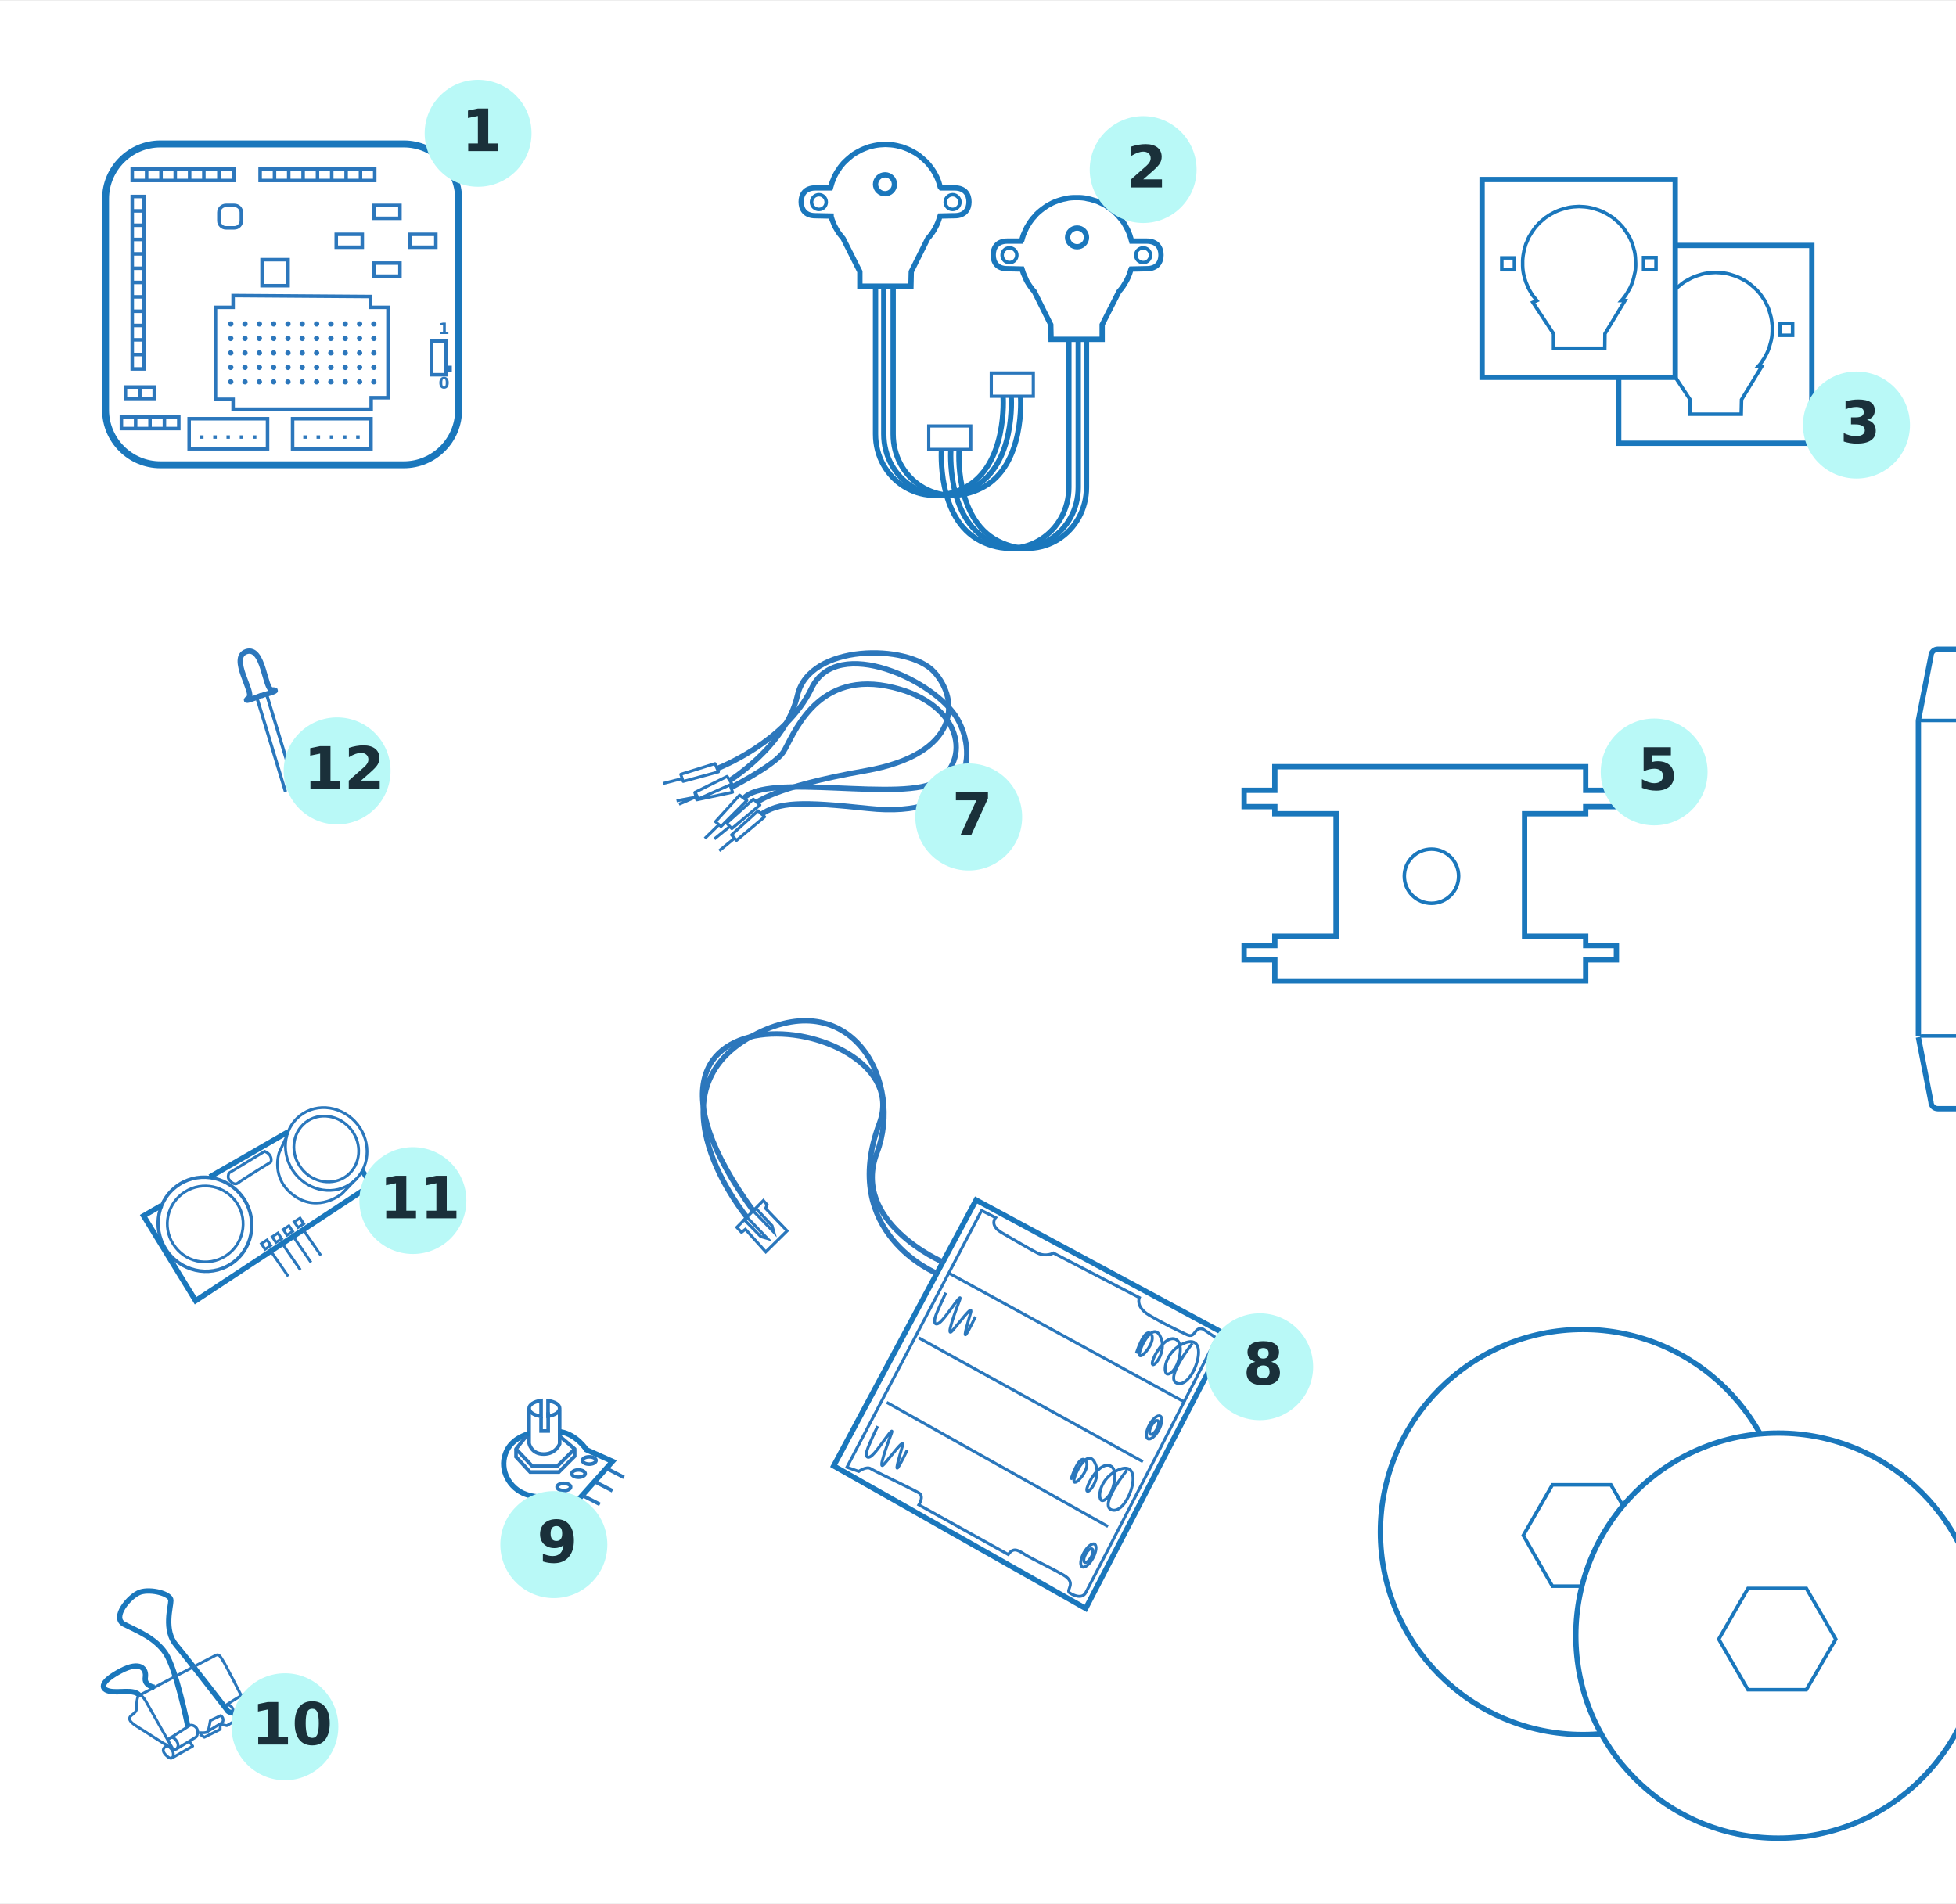 <?xml version="1.0" encoding="utf-8"?>
<!-- Generator: Adobe Illustrator 16.0.0, SVG Export Plug-In . SVG Version: 6.00 Build 0)  -->
<!DOCTYPE svg PUBLIC "-//W3C//DTD SVG 1.1//EN" "http://www.w3.org/Graphics/SVG/1.1/DTD/svg11.dtd">
<svg version="1.1" xmlns="http://www.w3.org/2000/svg" xmlns:xlink="http://www.w3.org/1999/xlink" x="0px" y="0px"
	 width="1209.969px" height="1177.966px" viewBox="0 0 1209.969 1177.966" enable-background="new 0 0 1209.969 1177.966"
	 xml:space="preserve">
<rect x="0" y="0" width="1209.969" height="1177.966" fill="#808080" stroke="none"/>
<g id="Page_1_1_">
</g>
<g id="Page_2_1_">
</g>
<g id="Page_3_1_">
</g>
<g id="Page_4_1_">
</g>
<g id="Page_5_1_">
</g>
<g id="Page_6_1_">
</g>
<g id="Page_7_1_">
</g>
<g id="Page_8_1_">
</g>
<g id="Page_9_1_">
</g>
<g id="Page_10_1_">
</g>
<g id="Page_11_1_">
</g>
<g id="Page_12_1_">
</g>
<g id="Page_13_1_">
</g>
<g id="Page_14_1_">
</g>
<g id="Page_15_1_">
</g>
<g id="Page_16_1_">
</g>
<g id="Page_17_1_">
</g>
<g id="Page_18_1_">
</g>
<g id="Page_19_1_">
</g>
<g id="Page_20_1_">
</g>
<g id="Page_21_1_">
</g>
<g id="Page_22_1_">
</g>
<g id="Page_23_1_">
</g>
<g id="Page_24_1_">
</g>
<g id="Page_25_1_">
</g>
<g id="Page_26_1_">
</g>
<g id="Page_27_1_">
</g>
<g id="Page_28_1_">
</g>
<g id="Page_29_1_">
</g>
<g id="Page_30_1_">
</g>
<g id="Page_31_1_">
</g>
<g id="Page_32_1_">
</g>
<g id="Page_33_1_">
</g>
<g id="Page_34_1_">
</g>
<g id="Page_35_1_">
</g>
<g id="Page_36_1_">
</g>
<g id="Page_37_1_">
	<g id="Page_37">
		<g enable-background="new    ">
			<g>
				<defs>
					<rect id="SVGID_81_" y="-0.035" width="1210" height="1178"/>
				</defs>
				<clipPath id="SVGID_2_">
					<use xlink:href="#SVGID_81_"  overflow="visible"/>
				</clipPath>
				
					<rect y="0.065" clip-path="url(#SVGID_2_)" fill-rule="evenodd" clip-rule="evenodd" fill="#FFFFFF" width="1210" height="1177.999"/>
				<path clip-path="url(#SVGID_2_)" fill="none" stroke="#2A77BC" stroke-width="1.811" stroke-miterlimit="7.661" d="
					M607.2,748.965l8.7,4.4c0,0-4.301,4.6,3.899,9.4c8.2,4.699,16.8,9.9,22,12.5s9.9,0,9.9,0l53.1,27.6c0,0-2.6,5.6,6,10.801
					c8.7,5.199,17.8,9.5,23.4,12.1c5.6,2.6,4.3-5.201,9.899-3.5l8.4,5.6c-3,6.699-78.8,153.801-80.9,157.6
					c-2.199,3.9-7.399,1.801-10,0c-2.5-1.699,4.801-6.1-3.8-11c-8.7-5-19-9.699-23.8-12.699c-4.7-3.1-7.3-4.301-10.3,0l-55.3-30.701
					c0,0,3.5-5.299,0-7.398c-3.5-2.102-27.2-13.301-29.801-15c-2.6-1.701-7.399,1.699-7.399,1.699l-7.3-2.6L607.2,748.965z"/>
				<polygon clip-path="url(#SVGID_2_)" fill="none" stroke="#1A77BC" stroke-width="3.283" stroke-miterlimit="7.661" points="
					603.8,742.465 759.2,826.166 671.6,995.166 515.7,906.965 				"/>
				
					<line clip-path="url(#SVGID_2_)" fill="none" stroke="#2A77BC" stroke-width="1.811" stroke-miterlimit="7.661" x1="587.3" y1="787.865" x2="733.1" y2="867.666"/>
				
					<line clip-path="url(#SVGID_2_)" fill="none" stroke="#2A77BC" stroke-width="1.811" stroke-miterlimit="7.661" x1="568.4" y1="827.766" x2="707" y2="904.365"/>
				
					<line clip-path="url(#SVGID_2_)" fill="none" stroke="#2A77BC" stroke-width="1.811" stroke-miterlimit="7.661" x1="548.5" y1="867.666" x2="685.4" y2="944.465"/>
				<path clip-path="url(#SVGID_2_)" fill="none" stroke="#2A77BC" stroke-width="1.811" stroke-miterlimit="7.661" d="
					M737.6,831.166c0,0-17.6,22-9.399,24.699c10.2,3.5,21.7-32.4,4-24.699c-10.2,4.6-12.9,15.398-10.8,18.5
					c1.3,1.799,5.6-1.4,7.5-7.5c3.899-12.9-2.101-16.301-7.5-12.4c-5.4,3.9-9.9,13.699-8.301,14.6
					c1.601,0.801,9.301-9.4,4.301-18.199c-4.9-8.701-13.801,10.299-12.4,12.398c1.4,2.201,11.1-9.799,6.7-13.5
					c-4-3.299-8.8,12.301-8.8,12.301"/>
				<path clip-path="url(#SVGID_2_)" fill="none" stroke="#2A77BC" stroke-width="1.811" stroke-miterlimit="7.661" d="
					M697.2,909.465c0,0-17.7,22-9.5,24.701c10.2,3.5,21.7-32.5,4-24.701c-10.2,4.5-12.9,15.4-10.7,18.5c1.2,1.801,5.5-1.4,7.4-7.5
					c4-12.9-2-16.299-7.4-12.4c-5.4,3.801-10,13.701-8.4,14.602c1.7,0.799,9.301-9.4,4.4-18.201c-5-8.699-13.9,10.301-12.5,12.4
					c1.4,2.199,11.2-9.801,6.7-13.5c-4-3.4-8.8,12.199-8.8,12.199"/>
				<path clip-path="url(#SVGID_2_)" fill="none" stroke="#2A77BC" stroke-width="1.811" stroke-miterlimit="7.661" d="
					M717.7,876.166c1.6,0.799,1.2,4.699-0.9,8.6c-2.1,3.799-5.1,6.299-6.7,5.4c-1.6-0.801-1.199-4.602,0.9-8.602
					C713.1,877.766,716.1,875.266,717.7,876.166z"/>
				<path clip-path="url(#SVGID_2_)" fill="none" stroke="#2A77BC" stroke-width="1.811" stroke-miterlimit="7.661" d="
					M716.2,878.965c0.899,0.5,0.7,2.801-0.601,5.201c-1.199,2.299-3,3.699-4,3.199c-0.899-0.5-0.6-2.699,0.601-5.1
					C713.4,879.965,715.2,878.465,716.2,878.965z"/>
				<path clip-path="url(#SVGID_2_)" fill="none" stroke="#2A77BC" stroke-width="1.811" stroke-miterlimit="7.661" d="
					M677.1,955.365c1.5,0.9,1.101,4.699-1,8.6c-2.1,3.9-5.1,6.301-6.6,5.5c-1.6-0.9-1.2-4.699,0.9-8.6
					C672.5,956.965,675.5,954.564,677.1,955.365z"/>
				<path clip-path="url(#SVGID_2_)" fill="none" stroke="#2A77BC" stroke-width="1.811" stroke-miterlimit="7.661" d="
					M675.5,958.266c1,0.5,0.7,2.799-0.5,5.1c-1.3,2.301-3,3.801-4,3.301c-0.9-0.602-0.7-2.801,0.6-5.102
					C672.8,959.166,674.6,957.766,675.5,958.266z"/>
				<path clip-path="url(#SVGID_2_)" fill="none" stroke="#2A77BC" stroke-width="1.811" stroke-miterlimit="7.661" d="
					M585.1,799.865c0,0-5.6,11.6-6.699,15.5c-1,3.9,0.8,5.699,4.899,0.9c4.2-4.801,12.4-17.701,10.3-11.801
					c-2.199,5.9-9,23.9-4.5,18.9c4.5-5.1,12.801-16.6,11.4-11.301c-1.5,5.201-4.6,15.301-3,13.602c1.5-1.801,5.9-11,5.9-11"/>
				<path clip-path="url(#SVGID_2_)" fill="none" stroke="#2A77BC" stroke-width="1.811" stroke-miterlimit="7.661" d="
					M542.9,882.365c0,0-5.601,11.6-6.7,15.5c-1,3.9,0.8,5.699,4.899,0.9c4.2-4.801,12.4-17.701,10.301-11.801
					c-2.2,5.9-8.9,23.9-4.5,18.9c4.5-5.1,12.8-16.6,11.399-11.4c-1.5,5.301-4.6,15.4-3,13.701c1.5-1.801,5.9-11,5.9-11"/>
				<path clip-path="url(#SVGID_2_)" fill="none" stroke="#2C77BC" stroke-width="3.311" stroke-miterlimit="7.661" d="
					M579.6,787.865c0,0-61.1-24.699-35.6-92.9c25.5-68.199-187.4-96.5-77.9,54.4"/>
				<path clip-path="url(#SVGID_2_)" fill="none" stroke="#2C77BC" stroke-width="3.311" stroke-miterlimit="7.661" d="
					M583.3,780.865c0,0-57.2-24.6-40.8-67.699c16.4-43.201-15-103-73.9-73.9c-71.5,35.299-6.6,113.799-6.6,113.799"/>
				<polygon clip-path="url(#SVGID_2_)" fill="none" stroke="#2A77BC" stroke-width="1.811" stroke-miterlimit="7.661" points="
					455.8,759.365 472.2,742.766 474.5,745.365 473.6,747.666 486.9,761.564 473.7,774.564 461.1,760.564 458.7,762.465 				"/>
				<polygon clip-path="url(#SVGID_2_)" fill="none" stroke="#2A77BC" stroke-width="1.811" stroke-miterlimit="7.661" points="
					460.4,754.666 470.6,765.064 474.7,766.266 462,753.064 				"/>
				<polygon clip-path="url(#SVGID_2_)" fill="none" stroke="#2A77BC" stroke-width="1.811" stroke-miterlimit="7.661" points="
					467.7,747.766 477.6,758.365 478.7,762.365 466,749.266 				"/>
				<path clip-path="url(#SVGID_2_)" fill="none" stroke="#1A77BC" stroke-width="4.302" stroke-miterlimit="7.661" d="
					M249.8,287.565H99.2c-18.7,0-33.9-15.2-33.9-33.899V122.965c0-18.6,15.2-33.899,33.9-33.899h150.6c18.7,0,33.9,15.3,33.9,33.899
					v130.701C283.7,272.365,268.5,287.565,249.8,287.565z"/>
				<polygon clip-path="url(#SVGID_2_)" fill="none" stroke="#2C77BC" stroke-width="2.179" stroke-miterlimit="7.661" points="
					144.2,190.166 144.2,182.865 229.1,183.465 229.1,190.166 240,190.166 240,246.065 229.6,246.065 229.6,253.166 144.2,253.166 
					144.2,247.065 133.3,247.065 133.3,190.166 				"/>
				<path clip-path="url(#SVGID_2_)" fill-rule="evenodd" clip-rule="evenodd" fill="#2C77BC" d="M144.4,200.365
					c0,1-0.8,1.7-1.7,1.7c-0.9,0-1.6-0.7-1.6-1.7c0-0.9,0.7-1.6,1.6-1.6C143.6,198.766,144.4,199.465,144.4,200.365z"/>
				<path clip-path="url(#SVGID_2_)" fill-rule="evenodd" clip-rule="evenodd" fill="#2C77BC" d="M153.2,200.365
					c0,1-0.7,1.7-1.6,1.7s-1.7-0.7-1.7-1.7c0-0.9,0.8-1.6,1.7-1.6S153.2,199.465,153.2,200.365z"/>
				<path clip-path="url(#SVGID_2_)" fill-rule="evenodd" clip-rule="evenodd" fill="#2C77BC" d="M162.1,200.365
					c0,1-0.8,1.7-1.7,1.7s-1.6-0.7-1.6-1.7c0-0.9,0.7-1.6,1.6-1.6S162.1,199.465,162.1,200.365z"/>
				<path clip-path="url(#SVGID_2_)" fill-rule="evenodd" clip-rule="evenodd" fill="#2C77BC" d="M170.9,200.365
					c0,1-0.7,1.7-1.6,1.7c-0.9,0-1.7-0.7-1.7-1.7c0-0.9,0.8-1.6,1.7-1.6C170.2,198.766,170.9,199.465,170.9,200.365z"/>
				<path clip-path="url(#SVGID_2_)" fill-rule="evenodd" clip-rule="evenodd" fill="#2C77BC" d="M179.8,200.365
					c0,1-0.7,1.7-1.6,1.7c-1,0-1.7-0.7-1.7-1.7c0-0.9,0.7-1.6,1.7-1.6C179.1,198.766,179.8,199.465,179.8,200.365z"/>
				<path clip-path="url(#SVGID_2_)" fill-rule="evenodd" clip-rule="evenodd" fill="#2C77BC" d="M188.6,200.365
					c0,1-0.7,1.7-1.6,1.7s-1.7-0.7-1.7-1.7c0-0.9,0.8-1.6,1.7-1.6S188.6,199.465,188.6,200.365z"/>
				<path clip-path="url(#SVGID_2_)" fill-rule="evenodd" clip-rule="evenodd" fill="#2C77BC" d="M197.5,200.365
					c0,1-0.8,1.7-1.7,1.7c-0.9,0-1.6-0.7-1.6-1.7c0-0.9,0.7-1.6,1.6-1.6C196.7,198.766,197.5,199.465,197.5,200.365z"/>
				<path clip-path="url(#SVGID_2_)" fill-rule="evenodd" clip-rule="evenodd" fill="#2C77BC" d="M206.4,200.365
					c0,1-0.8,1.7-1.7,1.7c-0.9,0-1.7-0.7-1.7-1.7c0-0.9,0.8-1.6,1.7-1.6C205.6,198.766,206.4,199.465,206.4,200.365z"/>
				<path clip-path="url(#SVGID_2_)" fill-rule="evenodd" clip-rule="evenodd" fill="#2C77BC" d="M215.2,200.365
					c0,1-0.7,1.7-1.6,1.7c-1,0-1.7-0.7-1.7-1.7c0-0.9,0.7-1.6,1.7-1.6C214.5,198.766,215.2,199.465,215.2,200.365z"/>
				<path clip-path="url(#SVGID_2_)" fill-rule="evenodd" clip-rule="evenodd" fill="#2C77BC" d="M224.1,200.365
					c0,1-0.8,1.7-1.7,1.7s-1.6-0.7-1.6-1.7c0-0.9,0.7-1.6,1.6-1.6S224.1,199.465,224.1,200.365z"/>
				<path clip-path="url(#SVGID_2_)" fill-rule="evenodd" clip-rule="evenodd" fill="#2C77BC" d="M232.9,200.365
					c0,1-0.7,1.7-1.6,1.7c-0.9,0-1.7-0.7-1.7-1.7c0-0.9,0.8-1.6,1.7-1.6C232.2,198.766,232.9,199.465,232.9,200.365z"/>
				<path clip-path="url(#SVGID_2_)" fill-rule="evenodd" clip-rule="evenodd" fill="#2C77BC" d="M144.4,209.365
					c0,0.9-0.8,1.7-1.7,1.7c-0.9,0-1.6-0.8-1.6-1.7s0.7-1.699,1.6-1.699C143.6,207.666,144.4,208.465,144.4,209.365z"/>
				<path clip-path="url(#SVGID_2_)" fill-rule="evenodd" clip-rule="evenodd" fill="#2C77BC" d="M153.2,209.365
					c0,0.9-0.7,1.7-1.6,1.7s-1.7-0.8-1.7-1.7s0.8-1.699,1.7-1.699S153.2,208.465,153.2,209.365z"/>
				<path clip-path="url(#SVGID_2_)" fill-rule="evenodd" clip-rule="evenodd" fill="#2C77BC" d="M162.1,209.365
					c0,0.9-0.8,1.7-1.7,1.7s-1.6-0.8-1.6-1.7s0.7-1.699,1.6-1.699S162.1,208.465,162.1,209.365z"/>
				<path clip-path="url(#SVGID_2_)" fill-rule="evenodd" clip-rule="evenodd" fill="#2C77BC" d="M170.9,209.365
					c0,0.9-0.7,1.7-1.6,1.7c-0.9,0-1.7-0.8-1.7-1.7s0.8-1.699,1.7-1.699C170.2,207.666,170.9,208.465,170.9,209.365z"/>
				<path clip-path="url(#SVGID_2_)" fill-rule="evenodd" clip-rule="evenodd" fill="#2C77BC" d="M179.8,209.365
					c0,0.9-0.7,1.7-1.6,1.7c-1,0-1.7-0.8-1.7-1.7s0.7-1.699,1.7-1.699C179.1,207.666,179.8,208.465,179.8,209.365z"/>
				<path clip-path="url(#SVGID_2_)" fill-rule="evenodd" clip-rule="evenodd" fill="#2C77BC" d="M188.6,209.365
					c0,0.9-0.7,1.7-1.6,1.7s-1.7-0.8-1.7-1.7s0.8-1.699,1.7-1.699S188.6,208.465,188.6,209.365z"/>
				<path clip-path="url(#SVGID_2_)" fill-rule="evenodd" clip-rule="evenodd" fill="#2C77BC" d="M197.5,209.365
					c0,0.9-0.8,1.7-1.7,1.7c-0.9,0-1.6-0.8-1.6-1.7s0.7-1.699,1.6-1.699C196.7,207.666,197.5,208.465,197.5,209.365z"/>
				<path clip-path="url(#SVGID_2_)" fill-rule="evenodd" clip-rule="evenodd" fill="#2C77BC" d="M206.4,209.365
					c0,0.9-0.8,1.7-1.7,1.7c-0.9,0-1.7-0.8-1.7-1.7s0.8-1.699,1.7-1.699C205.6,207.666,206.4,208.465,206.4,209.365z"/>
				<path clip-path="url(#SVGID_2_)" fill-rule="evenodd" clip-rule="evenodd" fill="#2C77BC" d="M215.2,209.365
					c0,0.9-0.7,1.7-1.6,1.7c-1,0-1.7-0.8-1.7-1.7s0.7-1.699,1.7-1.699C214.5,207.666,215.2,208.465,215.2,209.365z"/>
				<path clip-path="url(#SVGID_2_)" fill-rule="evenodd" clip-rule="evenodd" fill="#2C77BC" d="M224.1,209.365
					c0,0.9-0.8,1.7-1.7,1.7s-1.6-0.8-1.6-1.7s0.7-1.699,1.6-1.699S224.1,208.465,224.1,209.365z"/>
				<path clip-path="url(#SVGID_2_)" fill-rule="evenodd" clip-rule="evenodd" fill="#2C77BC" d="M232.9,209.365
					c0,0.9-0.7,1.7-1.6,1.7c-0.9,0-1.7-0.8-1.7-1.7s0.8-1.699,1.7-1.699C232.2,207.666,232.9,208.465,232.9,209.365z"/>
				<path clip-path="url(#SVGID_2_)" fill-rule="evenodd" clip-rule="evenodd" fill="#2C77BC" d="M144.4,218.365
					c0,0.9-0.8,1.6-1.7,1.6c-0.9,0-1.6-0.699-1.6-1.6s0.7-1.699,1.6-1.699C143.6,216.666,144.4,217.465,144.4,218.365z"/>
				<path clip-path="url(#SVGID_2_)" fill-rule="evenodd" clip-rule="evenodd" fill="#2C77BC" d="M153.2,218.365
					c0,0.9-0.7,1.6-1.6,1.6s-1.7-0.699-1.7-1.6s0.8-1.699,1.7-1.699S153.2,217.465,153.2,218.365z"/>
				<path clip-path="url(#SVGID_2_)" fill-rule="evenodd" clip-rule="evenodd" fill="#2C77BC" d="M162.1,218.365
					c0,0.9-0.8,1.6-1.7,1.6s-1.6-0.699-1.6-1.6s0.7-1.699,1.6-1.699S162.1,217.465,162.1,218.365z"/>
				<path clip-path="url(#SVGID_2_)" fill-rule="evenodd" clip-rule="evenodd" fill="#2C77BC" d="M170.9,218.365
					c0,0.9-0.7,1.6-1.6,1.6c-0.9,0-1.7-0.699-1.7-1.6s0.8-1.699,1.7-1.699C170.2,216.666,170.9,217.465,170.9,218.365z"/>
				<path clip-path="url(#SVGID_2_)" fill-rule="evenodd" clip-rule="evenodd" fill="#2C77BC" d="M179.8,218.365
					c0,0.9-0.7,1.6-1.6,1.6c-1,0-1.7-0.699-1.7-1.6s0.7-1.699,1.7-1.699C179.1,216.666,179.8,217.465,179.8,218.365z"/>
				<path clip-path="url(#SVGID_2_)" fill-rule="evenodd" clip-rule="evenodd" fill="#2C77BC" d="M188.6,218.365
					c0,0.9-0.7,1.6-1.6,1.6s-1.7-0.699-1.7-1.6s0.8-1.699,1.7-1.699S188.6,217.465,188.6,218.365z"/>
				<path clip-path="url(#SVGID_2_)" fill-rule="evenodd" clip-rule="evenodd" fill="#2C77BC" d="M197.5,218.365
					c0,0.9-0.8,1.6-1.7,1.6c-0.9,0-1.6-0.699-1.6-1.6s0.7-1.699,1.6-1.699C196.7,216.666,197.5,217.465,197.5,218.365z"/>
				<path clip-path="url(#SVGID_2_)" fill-rule="evenodd" clip-rule="evenodd" fill="#2C77BC" d="M206.4,218.365
					c0,0.9-0.8,1.6-1.7,1.6c-0.9,0-1.7-0.699-1.7-1.6s0.8-1.699,1.7-1.699C205.6,216.666,206.4,217.465,206.4,218.365z"/>
				<path clip-path="url(#SVGID_2_)" fill-rule="evenodd" clip-rule="evenodd" fill="#2C77BC" d="M215.2,218.365
					c0,0.9-0.7,1.6-1.6,1.6c-1,0-1.7-0.699-1.7-1.6s0.7-1.699,1.7-1.699C214.5,216.666,215.2,217.465,215.2,218.365z"/>
				<path clip-path="url(#SVGID_2_)" fill-rule="evenodd" clip-rule="evenodd" fill="#2C77BC" d="M224.1,218.365
					c0,0.9-0.8,1.6-1.7,1.6s-1.6-0.699-1.6-1.6s0.7-1.699,1.6-1.699S224.1,217.465,224.1,218.365z"/>
				<path clip-path="url(#SVGID_2_)" fill-rule="evenodd" clip-rule="evenodd" fill="#2C77BC" d="M232.9,218.365
					c0,0.9-0.7,1.6-1.6,1.6c-0.9,0-1.7-0.699-1.7-1.6s0.8-1.699,1.7-1.699C232.2,216.666,232.9,217.465,232.9,218.365z"/>
				<path clip-path="url(#SVGID_2_)" fill-rule="evenodd" clip-rule="evenodd" fill="#2C77BC" d="M144.4,227.266
					c0,0.9-0.8,1.699-1.7,1.699c-0.9,0-1.6-0.799-1.6-1.699s0.7-1.6,1.6-1.6C143.6,225.666,144.4,226.365,144.4,227.266z"/>
				<path clip-path="url(#SVGID_2_)" fill-rule="evenodd" clip-rule="evenodd" fill="#2C77BC" d="M153.2,227.266
					c0,0.9-0.7,1.699-1.6,1.699s-1.7-0.799-1.7-1.699s0.8-1.6,1.7-1.6S153.2,226.365,153.2,227.266z"/>
				<path clip-path="url(#SVGID_2_)" fill-rule="evenodd" clip-rule="evenodd" fill="#2C77BC" d="M162.1,227.266
					c0,0.9-0.8,1.699-1.7,1.699s-1.6-0.799-1.6-1.699s0.7-1.6,1.6-1.6S162.1,226.365,162.1,227.266z"/>
				<path clip-path="url(#SVGID_2_)" fill-rule="evenodd" clip-rule="evenodd" fill="#2C77BC" d="M170.9,227.266
					c0,0.9-0.7,1.699-1.6,1.699c-0.9,0-1.7-0.799-1.7-1.699s0.8-1.6,1.7-1.6C170.2,225.666,170.9,226.365,170.9,227.266z"/>
				<path clip-path="url(#SVGID_2_)" fill-rule="evenodd" clip-rule="evenodd" fill="#2C77BC" d="M179.8,227.266
					c0,0.9-0.7,1.699-1.6,1.699c-1,0-1.7-0.799-1.7-1.699s0.7-1.6,1.7-1.6C179.1,225.666,179.8,226.365,179.8,227.266z"/>
				<path clip-path="url(#SVGID_2_)" fill-rule="evenodd" clip-rule="evenodd" fill="#2C77BC" d="M188.6,227.266
					c0,0.9-0.7,1.699-1.6,1.699s-1.7-0.799-1.7-1.699s0.8-1.6,1.7-1.6S188.6,226.365,188.6,227.266z"/>
				<path clip-path="url(#SVGID_2_)" fill-rule="evenodd" clip-rule="evenodd" fill="#2C77BC" d="M197.5,227.266
					c0,0.9-0.8,1.699-1.7,1.699c-0.9,0-1.6-0.799-1.6-1.699s0.7-1.6,1.6-1.6C196.7,225.666,197.5,226.365,197.5,227.266z"/>
				<path clip-path="url(#SVGID_2_)" fill-rule="evenodd" clip-rule="evenodd" fill="#2C77BC" d="M206.4,227.266
					c0,0.9-0.8,1.699-1.7,1.699c-0.9,0-1.7-0.799-1.7-1.699s0.8-1.6,1.7-1.6C205.6,225.666,206.4,226.365,206.4,227.266z"/>
				<path clip-path="url(#SVGID_2_)" fill-rule="evenodd" clip-rule="evenodd" fill="#2C77BC" d="M215.2,227.266
					c0,0.9-0.7,1.699-1.6,1.699c-1,0-1.7-0.799-1.7-1.699s0.7-1.6,1.7-1.6C214.5,225.666,215.2,226.365,215.2,227.266z"/>
				<path clip-path="url(#SVGID_2_)" fill-rule="evenodd" clip-rule="evenodd" fill="#2C77BC" d="M224.1,227.266
					c0,0.9-0.8,1.699-1.7,1.699s-1.6-0.799-1.6-1.699s0.7-1.6,1.6-1.6S224.1,226.365,224.1,227.266z"/>
				<path clip-path="url(#SVGID_2_)" fill-rule="evenodd" clip-rule="evenodd" fill="#2C77BC" d="M232.9,227.266
					c0,0.9-0.7,1.699-1.6,1.699c-0.9,0-1.7-0.799-1.7-1.699s0.8-1.6,1.7-1.6C232.2,225.666,232.9,226.365,232.9,227.266z"/>
				<path clip-path="url(#SVGID_2_)" fill-rule="evenodd" clip-rule="evenodd" fill="#2C77BC" d="M144.4,236.266
					c0,0.9-0.8,1.6-1.7,1.6c-0.9,0-1.6-0.699-1.6-1.6s0.7-1.7,1.6-1.7C143.6,234.565,144.4,235.365,144.4,236.266z"/>
				<path clip-path="url(#SVGID_2_)" fill-rule="evenodd" clip-rule="evenodd" fill="#2C77BC" d="M153.2,236.266
					c0,0.9-0.7,1.6-1.6,1.6s-1.7-0.699-1.7-1.6s0.8-1.7,1.7-1.7S153.2,235.365,153.2,236.266z"/>
				<path clip-path="url(#SVGID_2_)" fill-rule="evenodd" clip-rule="evenodd" fill="#2C77BC" d="M162.1,236.266
					c0,0.9-0.8,1.6-1.7,1.6s-1.6-0.699-1.6-1.6s0.7-1.7,1.6-1.7S162.1,235.365,162.1,236.266z"/>
				<path clip-path="url(#SVGID_2_)" fill-rule="evenodd" clip-rule="evenodd" fill="#2C77BC" d="M170.9,236.266
					c0,0.9-0.7,1.6-1.6,1.6c-0.9,0-1.7-0.699-1.7-1.6s0.8-1.7,1.7-1.7C170.2,234.565,170.9,235.365,170.9,236.266z"/>
				<path clip-path="url(#SVGID_2_)" fill-rule="evenodd" clip-rule="evenodd" fill="#2C77BC" d="M179.8,236.266
					c0,0.9-0.7,1.6-1.6,1.6c-1,0-1.7-0.699-1.7-1.6s0.7-1.7,1.7-1.7C179.1,234.565,179.8,235.365,179.8,236.266z"/>
				<path clip-path="url(#SVGID_2_)" fill-rule="evenodd" clip-rule="evenodd" fill="#2C77BC" d="M188.6,236.266
					c0,0.9-0.7,1.6-1.6,1.6s-1.7-0.699-1.7-1.6s0.8-1.7,1.7-1.7S188.6,235.365,188.6,236.266z"/>
				<path clip-path="url(#SVGID_2_)" fill-rule="evenodd" clip-rule="evenodd" fill="#2C77BC" d="M197.5,236.266
					c0,0.9-0.8,1.6-1.7,1.6c-0.9,0-1.6-0.699-1.6-1.6s0.7-1.7,1.6-1.7C196.7,234.565,197.5,235.365,197.5,236.266z"/>
				<path clip-path="url(#SVGID_2_)" fill-rule="evenodd" clip-rule="evenodd" fill="#2C77BC" d="M206.4,236.266
					c0,0.9-0.8,1.6-1.7,1.6c-0.9,0-1.7-0.699-1.7-1.6s0.8-1.7,1.7-1.7C205.6,234.565,206.4,235.365,206.4,236.266z"/>
				<path clip-path="url(#SVGID_2_)" fill-rule="evenodd" clip-rule="evenodd" fill="#2C77BC" d="M215.2,236.266
					c0,0.9-0.7,1.6-1.6,1.6c-1,0-1.7-0.699-1.7-1.6s0.7-1.7,1.7-1.7C214.5,234.565,215.2,235.365,215.2,236.266z"/>
				<path clip-path="url(#SVGID_2_)" fill-rule="evenodd" clip-rule="evenodd" fill="#2C77BC" d="M224.1,236.266
					c0,0.9-0.8,1.6-1.7,1.6s-1.6-0.699-1.6-1.6s0.7-1.7,1.6-1.7S224.1,235.365,224.1,236.266z"/>
				<path clip-path="url(#SVGID_2_)" fill-rule="evenodd" clip-rule="evenodd" fill="#2C77BC" d="M232.9,236.266
					c0,0.9-0.7,1.6-1.6,1.6c-0.9,0-1.7-0.699-1.7-1.6s0.8-1.7,1.7-1.7C232.2,234.565,232.9,235.365,232.9,236.266z"/>
				
					<rect x="81.8" y="121.565" clip-path="url(#SVGID_2_)" fill="none" stroke="#2C77BC" stroke-width="2.179" stroke-miterlimit="7.661" width="7.2" height="106.7"/>
				
					<rect x="81.8" y="104.465" clip-path="url(#SVGID_2_)" fill="none" stroke="#2C77BC" stroke-width="2.179" stroke-miterlimit="7.661" width="62.8" height="7.201"/>
				
					<rect x="75.1" y="258.065" clip-path="url(#SVGID_2_)" fill="none" stroke="#2C77BC" stroke-width="2.179" stroke-miterlimit="7.661" width="35.5" height="7.101"/>
				
					<rect x="160.9" y="104.465" clip-path="url(#SVGID_2_)" fill="none" stroke="#2C77BC" stroke-width="2.179" stroke-miterlimit="7.661" width="70.9" height="7.201"/>
				
					<rect x="162.1" y="160.666" clip-path="url(#SVGID_2_)" fill="none" stroke="#2C77BC" stroke-width="2.179" stroke-miterlimit="7.661" width="16.1" height="16.1"/>
				
					<rect x="208" y="144.965" clip-path="url(#SVGID_2_)" fill="none" stroke="#2C77BC" stroke-width="2.179" stroke-miterlimit="7.661" width="16.1" height="8"/>
				
					<rect x="231.3" y="127.065" clip-path="url(#SVGID_2_)" fill="none" stroke="#2C77BC" stroke-width="2.179" stroke-miterlimit="7.661" width="16.1" height="8"/>
				
					<rect x="231.3" y="162.766" clip-path="url(#SVGID_2_)" fill="none" stroke="#2C77BC" stroke-width="2.179" stroke-miterlimit="7.661" width="16.1" height="8.1"/>
				
					<rect x="117" y="259.065" clip-path="url(#SVGID_2_)" fill="none" stroke="#2C77BC" stroke-width="2.179" stroke-miterlimit="7.661" width="48.5" height="18.601"/>
				
					<rect x="181" y="259.065" clip-path="url(#SVGID_2_)" fill="none" stroke="#2C77BC" stroke-width="2.179" stroke-miterlimit="7.661" width="48.5" height="18.601"/>
				
					<rect x="253.5" y="144.965" clip-path="url(#SVGID_2_)" fill="none" stroke="#2C77BC" stroke-width="2.179" stroke-miterlimit="7.661" width="16.1" height="8"/>
				
					<rect x="123.7" y="269.365" clip-path="url(#SVGID_2_)" fill-rule="evenodd" clip-rule="evenodd" fill="#2C77BC" width="2.2" height="2.1"/>
				
					<rect x="131.9" y="269.365" clip-path="url(#SVGID_2_)" fill-rule="evenodd" clip-rule="evenodd" fill="#2C77BC" width="2.2" height="2.1"/>
				
					<rect x="140.1" y="269.365" clip-path="url(#SVGID_2_)" fill-rule="evenodd" clip-rule="evenodd" fill="#2C77BC" width="2.1" height="2.1"/>
				
					<rect x="148.3" y="269.365" clip-path="url(#SVGID_2_)" fill-rule="evenodd" clip-rule="evenodd" fill="#2C77BC" width="2.1" height="2.1"/>
				
					<rect x="156.4" y="269.365" clip-path="url(#SVGID_2_)" fill-rule="evenodd" clip-rule="evenodd" fill="#2C77BC" width="2.2" height="2.1"/>
				
					<rect x="187.6" y="269.365" clip-path="url(#SVGID_2_)" fill-rule="evenodd" clip-rule="evenodd" fill="#2C77BC" width="2.2" height="2.1"/>
				
					<rect x="195.8" y="269.365" clip-path="url(#SVGID_2_)" fill-rule="evenodd" clip-rule="evenodd" fill="#2C77BC" width="2.2" height="2.1"/>
				
					<rect x="204" y="269.365" clip-path="url(#SVGID_2_)" fill-rule="evenodd" clip-rule="evenodd" fill="#2C77BC" width="2.1" height="2.1"/>
				
					<rect x="212.2" y="269.365" clip-path="url(#SVGID_2_)" fill-rule="evenodd" clip-rule="evenodd" fill="#2C77BC" width="2.1" height="2.1"/>
				
					<rect x="220.3" y="269.365" clip-path="url(#SVGID_2_)" fill-rule="evenodd" clip-rule="evenodd" fill="#2C77BC" width="2.2" height="2.1"/>
				
					<line clip-path="url(#SVGID_2_)" fill="none" stroke="#2C77BC" stroke-width="2.179" stroke-miterlimit="7.661" x1="83.9" y1="258.065" x2="83.9" y2="265.166"/>
				
					<line clip-path="url(#SVGID_2_)" fill="none" stroke="#2C77BC" stroke-width="2.179" stroke-miterlimit="7.661" x1="92.8" y1="258.065" x2="92.8" y2="265.166"/>
				
					<line clip-path="url(#SVGID_2_)" fill="none" stroke="#2C77BC" stroke-width="2.179" stroke-miterlimit="7.661" x1="101.7" y1="258.065" x2="101.7" y2="265.166"/>
				
					<rect x="77.6" y="239.465" clip-path="url(#SVGID_2_)" fill="none" stroke="#2C77BC" stroke-width="2.179" stroke-miterlimit="7.661" width="17.8" height="7.101"/>
				
					<line clip-path="url(#SVGID_2_)" fill="none" stroke="#2C77BC" stroke-width="2.179" stroke-miterlimit="7.661" x1="86.5" y1="239.465" x2="86.5" y2="246.565"/>
				
					<line clip-path="url(#SVGID_2_)" fill="none" stroke="#2C77BC" stroke-width="2.179" stroke-miterlimit="7.661" x1="89" y1="219.365" x2="81.8" y2="219.365"/>
				
					<line clip-path="url(#SVGID_2_)" fill="none" stroke="#2C77BC" stroke-width="2.179" stroke-miterlimit="7.661" x1="89" y1="210.266" x2="81.8" y2="210.266"/>
				
					<line clip-path="url(#SVGID_2_)" fill="none" stroke="#2C77BC" stroke-width="2.179" stroke-miterlimit="7.661" x1="89" y1="201.365" x2="81.8" y2="201.365"/>
				
					<line clip-path="url(#SVGID_2_)" fill="none" stroke="#2C77BC" stroke-width="2.179" stroke-miterlimit="7.661" x1="89" y1="192.565" x2="81.8" y2="192.565"/>
				
					<line clip-path="url(#SVGID_2_)" fill="none" stroke="#2C77BC" stroke-width="2.179" stroke-miterlimit="7.661" x1="89" y1="183.666" x2="81.8" y2="183.666"/>
				
					<line clip-path="url(#SVGID_2_)" fill="none" stroke="#2C77BC" stroke-width="2.179" stroke-miterlimit="7.661" x1="89" y1="174.766" x2="81.8" y2="174.766"/>
				
					<line clip-path="url(#SVGID_2_)" fill="none" stroke="#2C77BC" stroke-width="2.179" stroke-miterlimit="7.661" x1="89" y1="165.965" x2="81.8" y2="165.965"/>
				
					<line clip-path="url(#SVGID_2_)" fill="none" stroke="#2C77BC" stroke-width="2.179" stroke-miterlimit="7.661" x1="89" y1="157.065" x2="81.8" y2="157.065"/>
				
					<line clip-path="url(#SVGID_2_)" fill="none" stroke="#2C77BC" stroke-width="2.179" stroke-miterlimit="7.661" x1="89" y1="148.166" x2="81.8" y2="148.166"/>
				
					<line clip-path="url(#SVGID_2_)" fill="none" stroke="#2C77BC" stroke-width="2.179" stroke-miterlimit="7.661" x1="89" y1="139.365" x2="81.8" y2="139.365"/>
				
					<line clip-path="url(#SVGID_2_)" fill="none" stroke="#2C77BC" stroke-width="2.179" stroke-miterlimit="7.661" x1="89" y1="130.465" x2="81.8" y2="130.465"/>
				
					<line clip-path="url(#SVGID_2_)" fill="none" stroke="#2C77BC" stroke-width="2.179" stroke-miterlimit="7.661" x1="169.8" y1="111.565" x2="169.8" y2="104.465"/>
				
					<line clip-path="url(#SVGID_2_)" fill="none" stroke="#2C77BC" stroke-width="2.179" stroke-miterlimit="7.661" x1="135.4" y1="111.565" x2="135.4" y2="104.465"/>
				
					<line clip-path="url(#SVGID_2_)" fill="none" stroke="#2C77BC" stroke-width="2.179" stroke-miterlimit="7.661" x1="126.1" y1="111.565" x2="126.1" y2="104.465"/>
				
					<line clip-path="url(#SVGID_2_)" fill="none" stroke="#2C77BC" stroke-width="2.179" stroke-miterlimit="7.661" x1="117.3" y1="111.565" x2="117.3" y2="104.465"/>
				
					<line clip-path="url(#SVGID_2_)" fill="none" stroke="#2C77BC" stroke-width="2.179" stroke-miterlimit="7.661" x1="108.4" y1="111.565" x2="108.4" y2="104.465"/>
				
					<line clip-path="url(#SVGID_2_)" fill="none" stroke="#2C77BC" stroke-width="2.179" stroke-miterlimit="7.661" x1="99.6" y1="111.565" x2="99.6" y2="104.465"/>
				
					<line clip-path="url(#SVGID_2_)" fill="none" stroke="#2C77BC" stroke-width="2.179" stroke-miterlimit="7.661" x1="90.7" y1="111.565" x2="90.7" y2="104.465"/>
				
					<line clip-path="url(#SVGID_2_)" fill="none" stroke="#2C77BC" stroke-width="2.179" stroke-miterlimit="7.661" x1="178.6" y1="111.565" x2="178.6" y2="104.465"/>
				
					<line clip-path="url(#SVGID_2_)" fill="none" stroke="#2C77BC" stroke-width="2.179" stroke-miterlimit="7.661" x1="187.5" y1="111.565" x2="187.5" y2="104.465"/>
				
					<line clip-path="url(#SVGID_2_)" fill="none" stroke="#2C77BC" stroke-width="2.179" stroke-miterlimit="7.661" x1="196.4" y1="111.565" x2="196.4" y2="104.465"/>
				
					<line clip-path="url(#SVGID_2_)" fill="none" stroke="#2C77BC" stroke-width="2.179" stroke-miterlimit="7.661" x1="205.2" y1="111.565" x2="205.2" y2="104.465"/>
				
					<line clip-path="url(#SVGID_2_)" fill="none" stroke="#2C77BC" stroke-width="2.179" stroke-miterlimit="7.661" x1="214.1" y1="111.565" x2="214.1" y2="104.465"/>
				
					<line clip-path="url(#SVGID_2_)" fill="none" stroke="#2C77BC" stroke-width="2.179" stroke-miterlimit="7.661" x1="223" y1="111.565" x2="223" y2="104.465"/>
				
					<rect x="266.9" y="210.965" clip-path="url(#SVGID_2_)" fill="none" stroke="#2C77BC" stroke-width="2.179" stroke-miterlimit="7.661" width="8.9" height="20.9"/>
				
					<rect x="275.7" y="226.266" clip-path="url(#SVGID_2_)" fill-rule="evenodd" clip-rule="evenodd" fill="#2C77BC" width="3.8" height="3.8"/>
				<path clip-path="url(#SVGID_2_)" fill="none" stroke="#2C77BC" stroke-width="2.179" stroke-miterlimit="7.661" d="
					M144.9,140.965h-5.1c-2.4,0-4.4-1.899-4.4-4.399v-5.101c0-2.5,2-4.399,4.4-4.399h5.1c2.5,0,4.4,1.899,4.4,4.399v5.101
					C149.3,139.065,147.4,140.965,144.9,140.965z"/>
				<path clip-path="url(#SVGID_2_)" fill="#2C77BC" d="M277.585,236.837c0,1.171-0.252,2.075-0.758,2.712
					c-0.505,0.636-1.222,0.953-2.15,0.953c-0.931,0-1.649-0.317-2.155-0.953c-0.505-0.637-0.758-1.541-0.758-2.712
					c0-1.175,0.252-2.08,0.758-2.716c0.505-0.637,1.224-0.955,2.155-0.955c0.929,0,1.646,0.318,2.15,0.955
					C277.333,234.757,277.585,235.662,277.585,236.837z M275.762,236.822c0-0.884-0.083-1.506-0.249-1.868
					c-0.166-0.361-0.444-0.542-0.836-0.542c-0.391,0-0.671,0.181-0.838,0.542c-0.167,0.362-0.251,0.984-0.251,1.868
					c0,0.895,0.083,1.523,0.251,1.891c0.167,0.365,0.447,0.549,0.838,0.549c0.389,0,0.667-0.184,0.834-0.549
					C275.678,238.346,275.762,237.717,275.762,236.822z"/>
				<polygon clip-path="url(#SVGID_2_)" fill="none" stroke="#1A77BC" stroke-width="3.283" stroke-miterlimit="7.661" points="
					980.9,503.465 980.9,499.065 999.9,499.065 999.9,488.965 980.9,488.965 980.9,474.365 884.8,474.365 788.6,474.365 
					788.6,488.965 769.6,488.965 769.6,499.065 788.6,499.065 788.6,503.465 826.5,503.465 826.5,579.266 788.6,579.266 
					788.6,585.065 769.6,585.065 769.6,593.865 788.6,593.865 788.6,606.965 884.8,606.965 980.9,606.965 980.9,593.865 
					999.9,593.865 999.9,585.065 980.9,585.065 980.9,579.266 943.1,579.266 943.1,503.465 				"/>
				<path clip-path="url(#SVGID_2_)" fill="none" stroke="#1A77BC" stroke-width="2.179" stroke-miterlimit="7.661" d="
					M902.3,542.065c0,9.3-7.5,16.8-16.8,16.8s-16.8-7.5-16.8-16.8c0-9.2,7.5-16.7,16.8-16.7S902.3,532.865,902.3,542.065z"/>
				<path clip-path="url(#SVGID_2_)" fill="none" stroke="#2C77BC" stroke-width="3.311" stroke-miterlimit="7.661" d="
					M443.7,475.465c0,0,42.2-16,58.3-49.6c16-33.5,77.2-4.4,90.3,19c13.2,23.301,7,62-55.399,55.301
					c-40.801-4.301-55.301-4.301-67,4.399"/>
				<path clip-path="url(#SVGID_2_)" fill="none" stroke="#2C77BC" stroke-width="3.311" stroke-miterlimit="7.661" d="
					M449.5,484.166c0,0,36.5-21.9,43.8-53.9c7.2-32.1,68.4-32.1,84.5-14.6c16,17.5,16,51-42.3,61.199
					c-58.3,10.2-68.5,20.4-68.5,20.4"/>
				<path clip-path="url(#SVGID_2_)" fill="none" stroke="#2C77BC" stroke-width="3.311" stroke-miterlimit="7.661" d="
					M449.5,488.666c0,0,29.2-14.601,35-23.301c5.8-8.8,19-49.6,64.1-40.9c45.2,8.801,52.5,43.801,32.101,58.301
					c-20.4,14.6-107.9-5.801-121,11.699"/>
				
					<polygon clip-path="url(#SVGID_2_)" fill="none" stroke="#2A77BC" stroke-width="1.811" stroke-linejoin="round" stroke-miterlimit="10" points="
					421.1,479.065 422.6,483.465 444.4,477.565 442.3,472.465 				"/>
				
					<line clip-path="url(#SVGID_2_)" fill="none" stroke="#2A77BC" stroke-width="1.811" stroke-linejoin="round" stroke-miterlimit="10" x1="421.8" y1="481.766" x2="410.1" y2="484.766"/>
				
					<polygon clip-path="url(#SVGID_2_)" fill="none" stroke="#2A77BC" stroke-width="1.811" stroke-linejoin="round" stroke-miterlimit="10" points="
					442.6,508.365 446,511.365 462,495.266 457.5,491.965 				"/>
				
					<line clip-path="url(#SVGID_2_)" fill="none" stroke="#2A77BC" stroke-width="1.811" stroke-linejoin="round" stroke-miterlimit="10" x1="444.6" y1="510.365" x2="436" y2="518.766"/>
				<polygon clip-path="url(#SVGID_2_)" fill-rule="evenodd" clip-rule="evenodd" fill="#FFFFFF" points="429.8,490.365 
					431,494.865 453.2,490.166 451.3,484.965 				"/>
				
					<polygon clip-path="url(#SVGID_2_)" fill="none" stroke="#2A77BC" stroke-width="1.811" stroke-linejoin="round" stroke-miterlimit="10" points="
					429.8,490.365 431,494.865 453.2,490.166 451.3,484.965 				"/>
				
					<line clip-path="url(#SVGID_2_)" fill="none" stroke="#2A77BC" stroke-width="1.811" stroke-linejoin="round" stroke-miterlimit="10" x1="430.4" y1="493.166" x2="418.5" y2="495.465"/>
				<polygon clip-path="url(#SVGID_2_)" fill-rule="evenodd" clip-rule="evenodd" fill="#FFFFFF" points="430,490.166 
					432.1,494.266 452.8,485.065 449.8,480.365 				"/>
				
					<polygon clip-path="url(#SVGID_2_)" fill="none" stroke="#2A77BC" stroke-width="1.811" stroke-linejoin="round" stroke-miterlimit="10" points="
					430,490.166 432.1,494.266 452.8,485.065 449.8,480.365 				"/>
				
					<line clip-path="url(#SVGID_2_)" fill="none" stroke="#2A77BC" stroke-width="1.811" stroke-linejoin="round" stroke-miterlimit="10" x1="431.1" y1="492.766" x2="420" y2="497.565"/>
				<polygon clip-path="url(#SVGID_2_)" fill-rule="evenodd" clip-rule="evenodd" fill="#FFFFFF" points="449.5,509.266 
					452.7,512.666 470.1,498.065 466,494.465 				"/>
				
					<polygon clip-path="url(#SVGID_2_)" fill="none" stroke="#2A77BC" stroke-width="1.811" stroke-linejoin="round" stroke-miterlimit="10" points="
					449.5,509.266 452.7,512.666 470.1,498.065 466,494.465 				"/>
				
					<line clip-path="url(#SVGID_2_)" fill="none" stroke="#2A77BC" stroke-width="1.811" stroke-linejoin="round" stroke-miterlimit="10" x1="451.3" y1="511.465" x2="441.9" y2="519.065"/>
				<polygon clip-path="url(#SVGID_2_)" fill-rule="evenodd" clip-rule="evenodd" fill="#FFFFFF" points="452.5,516.565 
					455.6,519.965 473,505.365 468.9,501.666 				"/>
				
					<polygon clip-path="url(#SVGID_2_)" fill="none" stroke="#2A77BC" stroke-width="1.811" stroke-linejoin="round" stroke-miterlimit="10" points="
					452.5,516.565 455.6,519.965 473,505.365 468.9,501.666 				"/>
				
					<line clip-path="url(#SVGID_2_)" fill="none" stroke="#2A77BC" stroke-width="1.811" stroke-linejoin="round" stroke-miterlimit="10" x1="454.2" y1="518.766" x2="444.9" y2="526.365"/>
				<path clip-path="url(#SVGID_2_)" fill="none" stroke="#2C77BC" stroke-width="3.311" stroke-miterlimit="7.661" d="
					M168.3,426.865c-4.7,0-5-27.199-15.9-23.699l0,0c-10.8,3.699,5.3,25.699,1.5,28.5c-3.5,2.6,0.1,1.5,3.4,0.299
					c2.1-0.799,4.1-1.6,4.1-1.6h0.1C161.5,430.365,175.4,426.865,168.3,426.865z"/>
				
					<line clip-path="url(#SVGID_2_)" fill="none" stroke="#2A77BC" stroke-width="1.981" stroke-miterlimit="7.661" x1="176.6" y1="489.865" x2="159" y2="431.965"/>
				
					<line clip-path="url(#SVGID_2_)" fill="none" stroke="#2A77BC" stroke-width="1.981" stroke-miterlimit="7.661" x1="178.6" y1="474.666" x2="164.9" y2="429.565"/>
				<path clip-path="url(#SVGID_2_)" fill="none" stroke="#2A77BC" stroke-width="1.726" stroke-miterlimit="7.661" d="
					M217.2,698.865c7.1,9,6,21.801-2.5,28.5c-8.5,6.6-21.2,4.6-28.2-4.4c-7.2-9.1-6-21.799,2.5-28.5
					C197.4,687.865,210,689.766,217.2,698.865z"/>
				<path clip-path="url(#SVGID_2_)" fill="none" stroke="#2A77BC" stroke-width="1.726" stroke-miterlimit="7.661" d="
					M221.2,695.766c8.9,11.4,7.5,27.5-3.2,35.799c-10.6,8.4-26.5,5.9-35.5-5.5c-9-11.398-7.6-27.398,3.1-35.799
					C196.3,681.865,212.2,684.365,221.2,695.766z"/>
				<path clip-path="url(#SVGID_2_)" fill="none" stroke="#2A77BC" stroke-width="2.123" stroke-miterlimit="7.661" d="
					M149.4,739.766c10,12.699,8,31-4.5,40.799c-12.5,9.801-30.7,7.4-40.8-5.398c-9.9-12.801-7.9-31,4.6-40.801
					S139.4,726.965,149.4,739.766z"/>
				<path clip-path="url(#SVGID_2_)" fill="none" stroke="#2A77BC" stroke-width="1.726" stroke-miterlimit="7.661" d="
					M145.4,742.766c8,10.199,6.2,25-4,33c-10.2,8-25,6.199-32.9-4.1c-8-10.201-6.3-24.9,4-32.9
					C122.7,730.766,137.4,732.564,145.4,742.766z"/>
				<polyline clip-path="url(#SVGID_2_)" fill="none" stroke="#1A77BC" stroke-width="3.283" stroke-miterlimit="7.661" points="
					224.1,724.365 229.8,733.064 121,804.766 88.8,752.266 100,745.766 				"/>
				
					<line clip-path="url(#SVGID_2_)" fill="none" stroke="#1A77BC" stroke-width="3.283" stroke-miterlimit="7.661" x1="129.8" y1="728.166" x2="178.3" y2="700.266"/>
				<path clip-path="url(#SVGID_2_)" fill="none" stroke="#2A77BC" stroke-width="1.726" stroke-miterlimit="7.661" d="
					M177.4,702.865l-4.7,10.301c0,0-5.7,16.1,9.5,26.799c15.1,10.6,29.3-1.4,29.3-1.4l8.9-9.199"/>
				<path clip-path="url(#SVGID_2_)" fill="none" stroke="#2A77BC" stroke-width="1.726" stroke-miterlimit="7.661" d="
					M141.6,725.766l22.1-13.4c0,0,2.8,1,3.7,3.301c0.9,2.299,0,3.398,0,3.398s-17.8,10.9-20.1,12.801c-2.4,1.9-4.8-1-5.7-2.199
					C140.6,728.365,141.6,725.766,141.6,725.766z"/>
				
					<line clip-path="url(#SVGID_2_)" fill="none" stroke="#2A77BC" stroke-width="1.726" stroke-miterlimit="7.661" x1="167.5" y1="774.064" x2="178.3" y2="789.666"/>
				
					<line clip-path="url(#SVGID_2_)" fill="none" stroke="#2A77BC" stroke-width="1.726" stroke-miterlimit="7.661" x1="175" y1="769.965" x2="185.8" y2="785.666"/>
				
					<line clip-path="url(#SVGID_2_)" fill="none" stroke="#2A77BC" stroke-width="1.726" stroke-miterlimit="7.661" x1="181.7" y1="765.465" x2="192.4" y2="781.064"/>
				
					<line clip-path="url(#SVGID_2_)" fill="none" stroke="#2A77BC" stroke-width="1.726" stroke-miterlimit="7.661" x1="187.8" y1="761.166" x2="198.5" y2="776.766"/>
				<polygon clip-path="url(#SVGID_2_)" fill="none" stroke="#2A77BC" stroke-width="1.726" stroke-miterlimit="7.661" points="
					167.5,770.564 164,772.965 161.7,769.465 165.2,767.166 				"/>
				
					<rect x="169.406" y="763.371" transform="matrix(0.836 -0.549 0.549 0.836 -392.285 220.034)" clip-path="url(#SVGID_2_)" fill="none" stroke="#2A77BC" stroke-width="1.726" stroke-miterlimit="7.661" width="4.189" height="4.188"/>
				
					<rect x="176.206" y="758.871" transform="matrix(0.836 -0.549 0.549 0.836 -388.695 223.029)" clip-path="url(#SVGID_2_)" fill="none" stroke="#2A77BC" stroke-width="1.726" stroke-miterlimit="7.661" width="4.189" height="4.188"/>
				<polygon clip-path="url(#SVGID_2_)" fill="none" stroke="#2A77BC" stroke-width="1.726" stroke-miterlimit="7.661" points="
					187.9,757.166 184.4,759.465 182,755.965 185.6,753.666 				"/>
				<path clip-path="url(#SVGID_2_)" fill="none" stroke="#2A77BC" stroke-width="2.236" stroke-miterlimit="7.661" d="
					M346.2,871.365c0-2.301-3-4.199-7.2-4.699v9.5C343.2,875.666,346.2,873.666,346.2,871.365z"/>
				<path clip-path="url(#SVGID_2_)" fill="none" stroke="#2A77BC" stroke-width="2.236" stroke-miterlimit="7.661" d="
					M327.3,871.365c0,2.4,3.2,4.4,7.4,4.9v-9.701C330.5,867.064,327.3,869.064,327.3,871.365z"/>
				<polyline clip-path="url(#SVGID_2_)" fill="none" stroke="#2A77BC" stroke-width="2.236" stroke-miterlimit="7.661" points="
					334.7,877.064 334.7,885.365 339.1,885.365 339.1,873.766 				"/>
				<path clip-path="url(#SVGID_2_)" fill="none" stroke="#2A77BC" stroke-width="2.236" stroke-miterlimit="7.661" d="
					M346.2,871.965v21.4c0,0-2.4,6.301-9.9,6.301c-7.7,0-9-6.602-9-6.602v-21.699"/>
				<path clip-path="url(#SVGID_2_)" fill="none" stroke="#1A77BC" stroke-width="3.283" stroke-miterlimit="7.661" d="
					M327.8,886.865c0,0-10.2,2.199-14.3,10.6c-5,10.201,0.3,21.801,9.9,26.301c9.6,4.5,20.399,1.4,20.399,1.4l11.4,5.6l23.7-26.6
					l-16.101-7.201c0,0-6.1-9.5-16.1-11.1"/>
				
					<polyline clip-path="url(#SVGID_2_)" fill="none" stroke="#2A77BC" stroke-width="2.236" stroke-linejoin="round" stroke-miterlimit="10" points="
					325.9,888.166 319.2,896.465 329.3,907.166 344.7,907.166 355.5,896.465 346.2,888.564 				"/>
				<path clip-path="url(#SVGID_2_)" fill="none" stroke="#2A77BC" stroke-width="2.236" stroke-miterlimit="7.661" d="
					M353,919.965c0,1.301-1.9,2.301-4.2,2.301s-4.2-1-4.2-2.301c0-1.199,1.9-2.199,4.2-2.199S353,918.766,353,919.965z"/>
				<path clip-path="url(#SVGID_2_)" fill="none" stroke="#2A77BC" stroke-width="2.236" stroke-miterlimit="7.661" d="
					M362,911.766c0,1.199-1.9,2.199-4.2,2.199s-4.1-1-4.1-2.199c0-1.301,1.8-2.301,4.1-2.301S362,910.465,362,911.766z"/>
				<path clip-path="url(#SVGID_2_)" fill="none" stroke="#2A77BC" stroke-width="2.236" stroke-miterlimit="7.661" d="
					M368.7,903.564c0,1.301-1.9,2.301-4.2,2.301s-4.2-1-4.2-2.301c0-1.199,1.9-2.199,4.2-2.199S368.7,902.365,368.7,903.564z"/>
				
					<line clip-path="url(#SVGID_2_)" fill="none" stroke="#2A77BC" stroke-width="2.236" stroke-miterlimit="7.661" x1="360.2" y1="925.166" x2="371.1" y2="930.766"/>
				
					<line clip-path="url(#SVGID_2_)" fill="none" stroke="#2A77BC" stroke-width="2.236" stroke-miterlimit="7.661" x1="368" y1="916.766" x2="378.9" y2="922.365"/>
				
					<line clip-path="url(#SVGID_2_)" fill="none" stroke="#2A77BC" stroke-width="2.236" stroke-miterlimit="7.661" x1="375.1" y1="908.465" x2="386" y2="914.064"/>
				<polyline clip-path="url(#SVGID_2_)" fill="none" stroke="#2A77BC" stroke-width="2.236" stroke-miterlimit="7.661" points="
					319.2,896.465 319.2,901.365 327.9,910.766 345.7,910.766 355.5,900.965 355.5,896.965 				"/>
				<path clip-path="url(#SVGID_2_)" fill="none" stroke="#1A77BC" stroke-width="3.283" stroke-miterlimit="7.661" d="
					M116.1,1067.666c0,0-7.1-35.102-13.7-44.801s-17.6-13.801-25.6-17.9c-8.1-4.1,3.3-17.6,9.9-19.9c6.7-2.199,19,1,19,5.102
					c0,4.1-4.6,18.398,3.2,27.6c7.7,9.199,31.4,40,31.4,40s1,2.799,4.9,1.199"/>
				
					<path clip-path="url(#SVGID_2_)" fill="none" stroke="#2A77BC" stroke-width="1.726" stroke-linejoin="round" stroke-miterlimit="10" d="
					M103.9,1076.666c0,0,2-3.801,5,0c3,3.799-0.1,6.699-1.7,5.699c-0.4-0.199-15.2-26.699-17.1-30c-2.6-4.4-4.8-4.801-5.4,0
					c-0.7,4.699,1.2,5.699-3.2,8.801c-4.4,3.199,2.9,6.699,6.7,9.199c3.8,2.5,12.9,8.199,12.9,8.199s5.8,2.5,6.1,6.4
					c0.3,3.9-2.3,3-3.4,2c-1.1-0.9-5.1-4.199-1-6.6"/>
				
					<path clip-path="url(#SVGID_2_)" fill="none" stroke="#2A77BC" stroke-width="1.726" stroke-linejoin="round" stroke-miterlimit="10" d="
					M86.1,1048.965c0,0,45.3-23.9,47.5-24.9c2.1-0.898,2.9,1.301,4.3,3.4c1.5,2.201,11.3,21.5,11.3,21.5"/>
				
					<path clip-path="url(#SVGID_2_)" fill="none" stroke="#2A77BC" stroke-width="1.726" stroke-linejoin="round" stroke-miterlimit="10" d="
					M104.8,1075.666c0,0,10.4-6.701,12.4-8c2-1.301,7.2,1.799,4.2,7l-12.5,7.6"/>
				
					<path clip-path="url(#SVGID_2_)" fill="none" stroke="#2A77BC" stroke-width="1.726" stroke-linejoin="round" stroke-miterlimit="10" d="
					M140.3,1054.666c0,0,9-5.9,10.8-6.5c1.8-0.602,5.7,0.398,5.2,6.5l-11.5,6.898C144.8,1061.564,145.2,1054.965,140.3,1054.666z"/>
				
					<path clip-path="url(#SVGID_2_)" fill="none" stroke="#2A77BC" stroke-width="1.726" stroke-linejoin="round" stroke-miterlimit="10" d="
					M123,1071.965c0,0,4.9,0.6,5.6-0.799c0.7-1.5,1.5-6.602,1.5-6.602l6.4-3.1c0,0,2.4,1.301,1.2,4.201l-9.1,5.5"/>
				
					<polyline clip-path="url(#SVGID_2_)" fill="none" stroke="#2A77BC" stroke-width="1.726" stroke-linejoin="round" stroke-miterlimit="10" points="
					106.4,1087.666 119.2,1080.365 117.1,1077.266 				"/>
				
					<polyline clip-path="url(#SVGID_2_)" fill="none" stroke="#2A77BC" stroke-width="1.726" stroke-linejoin="round" stroke-miterlimit="10" points="
					153.2,1056.465 153.2,1060.064 140.3,1067.666 136.2,1066.766 136.2,1069.965 126.4,1074.865 123.6,1072.965 				"/>
				<path clip-path="url(#SVGID_2_)" fill="none" stroke="#1A77BC" stroke-width="3.283" stroke-miterlimit="7.661" d="
					M95.6,1043.965c0,0-6.6-0.799-5.7-6.199c0.8-5.301-3.1-10.4-15.2-4c-12.1,6.4-13.1,11-7.3,12.5c5.8,1.5,15.7-1.6,18.8,2.699"/>
				<path clip-path="url(#SVGID_2_)" fill-rule="evenodd" clip-rule="evenodd" fill="#B9F9F7" d="M328.8,82.465
					c0,18.301-14.8,33.101-33.1,33.101c-18.2,0-33-14.8-33-33.101c0-18.299,14.8-33.1,33-33.1C314,49.365,328.8,64.166,328.8,82.465
					z"/>
				<polygon clip-path="url(#SVGID_2_)" fill="#2C77BC" points="272.437,205.405 274.047,205.405 274.047,200.835 272.394,201.176 
					272.394,199.936 274.038,199.594 275.771,199.594 275.771,205.405 277.381,205.405 277.381,206.666 272.437,206.666 				"/>
				<path clip-path="url(#SVGID_2_)" fill="none" stroke="#1A77BC" stroke-width="3.283" stroke-miterlimit="7.661" d="
					M547.5,119.865c-3.2,0-5.9-2.6-5.9-5.8c0-3.3,2.7-5.899,5.9-5.899s5.8,2.6,5.8,5.899C553.3,117.266,550.7,119.865,547.5,119.865
					z"/>
				<path clip-path="url(#SVGID_2_)" fill="none" stroke="#1A77BC" stroke-width="2.179" stroke-miterlimit="7.661" d="
					M506.6,129.565c-2.6,0-4.6-2-4.6-4.5s2-4.601,4.6-4.601c2.5,0,4.5,2.101,4.5,4.601S509.1,129.565,506.6,129.565z"/>
				<path clip-path="url(#SVGID_2_)" fill="none" stroke="#1A77BC" stroke-width="2.179" stroke-miterlimit="7.661" d="
					M589.3,129.565c-2.6,0-4.6-2-4.6-4.5s2-4.601,4.6-4.601c2.5,0,4.5,2.101,4.5,4.601S591.8,129.565,589.3,129.565z"/>
				<path clip-path="url(#SVGID_2_)" fill="none" stroke="#1A77BC" stroke-width="3.283" stroke-miterlimit="7.661" d="
					M590.5,116.266h-8.4l-0.5-0.6l-0.399-1.4l-0.5-1.7l-0.601-1.601l-0.699-1.6l-0.801-1.5l-0.8-1.5l-0.899-1.4l-1-1.399
					l-1.101-1.399l-1.1-1.301l-1.2-1.199l-1.3-1.201l-1.3-1.1l-1.301-1.1l-1.399-1l-1.5-0.9l-1.5-0.8l-1.5-0.8l-1.601-0.7
					l-1.6-0.601l-1.6-0.6l-1.7-0.4l-1.601-0.399l-1.699-0.3l-1.7-0.2l-1.7-0.101l-1.8-0.1l-1.7,0.1l-1.7,0.101l-1.7,0.2l-1.699,0.3
					l-1.7,0.399l-1.601,0.4l-1.6,0.6l-1.6,0.601l-1.601,0.7l-1.5,0.8l-1.5,0.8l-1.5,0.9l-1.399,1l-1.301,1.1l-1.3,1.1l-1.3,1.201
					l-1.2,1.199l-1.1,1.301l-1.101,1.399l-0.899,1.399l-1,1.4l-0.8,1.5l-0.801,1.5l-0.6,1.6l-0.7,1.601l-0.5,1.7l-0.6,2h-0.9H504.4
					c-6.601,0-8.801,4.199-8.801,8.6s2.2,8.6,8.801,8.6c2.3,0,4.699,0.101,9.699,0.201v0.199l0.7,2.301l0.7,1.6l0.6,1.6l0.801,1.5
					l1.1,1.9l0.9,1.4l1.1,1.399l1.6,2l10.301,20.5v9h31.6l0.2-9l10.2-20.5l0.899-1l1.101-1.399l1-1.4l0.899-1.4l0.8-1.5l0.801-1.5
					l0.699-1.6l0.601-1.6l0.5-1.601l0.3-0.899c4.7-0.101,6.8-0.201,9-0.201c6.6,0,8.9-4.199,8.9-8.6S597.1,116.266,590.5,116.266z"
					/>
				<path clip-path="url(#SVGID_2_)" fill="none" stroke="#1A77BC" stroke-width="3.283" stroke-miterlimit="7.661" d="
					M541.6,177.065v91.601c0,27.5,27.7,47.1,54.9,33.199c27.1-13.9,24-56.699,24-56.699"/>
				<path clip-path="url(#SVGID_2_)" fill="none" stroke="#1A77BC" stroke-width="3.283" stroke-miterlimit="7.661" d="
					M546.7,177.065v91.601c0,27.5,27.6,47.1,54.8,33.199s24-56.699,24-56.699"/>
				<path clip-path="url(#SVGID_2_)" fill="none" stroke="#1A77BC" stroke-width="3.283" stroke-miterlimit="7.661" d="
					M552.5,177.065v91.601c0,27.5,27.6,47.1,54.9,33.199c27.1-13.9,23.899-56.699,23.899-56.699"/>
				
					<rect x="613.2" y="230.766" clip-path="url(#SVGID_2_)" fill="none" stroke="#2A77BC" stroke-width="1.981" stroke-miterlimit="7.661" width="26" height="14.4"/>
				<path clip-path="url(#SVGID_2_)" fill="none" stroke="#1A77BC" stroke-width="3.283" stroke-miterlimit="7.661" d="
					M666.3,152.666c3.2,0,5.8-2.601,5.8-5.801c0-3.199-2.6-5.8-5.8-5.8s-5.899,2.601-5.899,5.8
					C660.4,150.065,663.1,152.666,666.3,152.666z"/>
				<path clip-path="url(#SVGID_2_)" fill="none" stroke="#1A77BC" stroke-width="2.179" stroke-miterlimit="7.661" d="
					M707.2,162.465c2.5,0,4.5-2,4.5-4.6c0-2.5-2-4.5-4.5-4.5c-2.601,0-4.601,2-4.601,4.5C702.6,160.465,704.6,162.465,707.2,162.465
					z"/>
				<path clip-path="url(#SVGID_2_)" fill="none" stroke="#1A77BC" stroke-width="2.179" stroke-miterlimit="7.661" d="
					M624.5,162.465c2.5,0,4.5-2,4.5-4.6c0-2.5-2-4.5-4.5-4.5c-2.6,0-4.6,2-4.6,4.5C619.9,160.465,621.9,162.465,624.5,162.465z"/>
				<path clip-path="url(#SVGID_2_)" fill="none" stroke="#1A77BC" stroke-width="3.283" stroke-miterlimit="7.661" d="
					M623.2,149.166h8.5l0.399-0.601l0.4-1.5l0.5-1.601l0.7-1.6l0.7-1.6l0.699-1.5l0.9-1.5l0.9-1.5l1-1.4l1-1.3l1.199-1.3
					l1.101-1.301l1.3-1.199l1.3-1.1l1.3-1l1.4-1l1.5-1l1.5-0.801l1.5-0.8l1.6-0.7l1.601-0.6l1.6-0.5l1.7-0.5l1.6-0.301l1.7-0.399
					l1.7-0.2l1.7-0.1h1.8h1.7l1.7,0.1l1.699,0.2l1.7,0.399l1.7,0.301l1.6,0.5l1.7,0.5l1.601,0.6l1.5,0.7l1.6,0.8l1.5,0.801l1.4,1
					l1.399,1l1.4,1l1.3,1.1l1.2,1.199l1.2,1.301l1.1,1.3l1.1,1.3l1,1.4l0.9,1.5l0.8,1.5l0.8,1.5l0.7,1.6l0.601,1.6l0.5,1.601
					l0.6,2.101h0.9h8.399c6.601,0,8.9,4.199,8.9,8.6s-2.3,8.5-8.9,8.5c-2.3,0-4.7,0.1-9.6,0.199l-0.101,0.201l-0.699,2.299
					l-0.601,1.601l-0.7,1.601l-0.8,1.6l-1.1,1.8l-0.9,1.5l-1,1.399l-1.6,1.9l-10.4,20.5v9.1h-31.6l-0.2-9.1l-10.2-20.5l-0.899-1
					l-1-1.3l-1-1.399l-0.9-1.4l-0.9-1.5l-0.699-1.6l-0.7-1.601l-0.7-1.601l-0.5-1.6l-0.3-0.9c-4.7-0.1-6.8-0.199-9-0.199
					c-6.601,0-8.8-4.1-8.8-8.5S616.6,149.166,623.2,149.166z"/>
				<path clip-path="url(#SVGID_2_)" fill="none" stroke="#1A77BC" stroke-width="3.283" stroke-miterlimit="7.661" d="
					M672.1,209.865v91.6c0,27.5-27.6,47.101-54.8,33.201c-27.2-13.9-24-56.601-24-56.601"/>
				<path clip-path="url(#SVGID_2_)" fill="none" stroke="#1A77BC" stroke-width="3.283" stroke-miterlimit="7.661" d="
					M667,209.865v91.6c0,27.5-27.6,47.101-54.7,33.201c-27.2-13.9-24.1-56.601-24.1-56.601"/>
				<path clip-path="url(#SVGID_2_)" fill="none" stroke="#1A77BC" stroke-width="3.283" stroke-miterlimit="7.661" d="
					M661.2,209.865v91.6c0,27.5-27.601,47.101-54.8,33.201c-27.101-13.9-24-56.601-24-56.601"/>
				
					<rect x="574.5" y="263.565" clip-path="url(#SVGID_2_)" fill="none" stroke="#2A77BC" stroke-width="1.981" stroke-miterlimit="7.661" width="26" height="14.5"/>
				<path clip-path="url(#SVGID_2_)" fill-rule="evenodd" clip-rule="evenodd" fill="#B9F9F7" d="M740.2,104.965
					c0,18.201-14.8,33-33,33c-18.3,0-33.101-14.799-33.101-33c0-18.299,14.801-33.1,33.101-33.1
					C725.4,71.865,740.2,86.666,740.2,104.965z"/>
				<polygon clip-path="url(#SVGID_2_)" fill="#1A303A" points="289.63,88.777 295.624,88.777 295.624,71.767 289.472,73.035 
					289.472,68.418 295.588,67.148 302.04,67.148 302.04,88.777 308.033,88.777 308.033,93.465 289.63,93.465 				"/>
				<polygon clip-path="url(#SVGID_2_)" fill="none" stroke="#1A77BC" stroke-width="2.179" stroke-miterlimit="7.661" points="
					1088.4,181.365 1089.5,182.766 1090.4,184.166 1091.4,185.565 1092.2,187.065 1093,188.666 1093.7,190.166 1094.3,191.766 
					1094.8,193.465 1095.2,194.865 1095.6,196.365 1095.9,198.065 1096.1,199.766 1096.3,201.465 1096.3,203.565 1096.3,205.266 
					1096.2,206.965 1096,208.666 1095.7,210.365 1095.2,212.266 1094.8,213.666 1094.3,215.365 1093.7,216.965 1093,218.565 
					1092.2,220.065 1091.4,221.565 1090.4,222.965 1089.5,224.465 1088.4,225.766 1087.5,226.766 1089.8,226.766 1077.3,247.266 
					1077.1,256.266 1045.5,256.266 1045.5,247.266 1032.7,227.865 1035.2,226.766 1033.5,224.766 1032.5,223.365 1031.6,221.965 
					1030.5,220.065 1029.7,218.565 1029,216.965 1028.4,215.365 1027.7,213.065 1027.3,211.666 1027,210.365 1026.8,208.666 
					1026.5,206.965 1026.4,205.266 1026.4,203.565 1026.4,201.865 1026.5,200.565 1026.7,198.865 1027,197.166 1027.3,195.465 
					1027.9,193.465 1028.4,191.766 1029,190.166 1029.7,188.666 1030.5,187.065 1031.4,185.565 1032.3,184.166 1033.3,182.766 
					1034.3,181.365 1035.4,180.065 1036.6,178.865 1037.8,177.666 1039.2,176.565 1040.5,175.465 1041.9,174.465 1043.4,173.565 
					1044.9,172.766 1046.4,171.965 1048,171.266 1049.6,170.666 1051.2,170.166 1052.8,169.666 1054.5,169.266 1056.2,168.965 
					1057.9,168.766 1059.6,168.666 1061.3,168.565 1063,168.666 1064.8,168.766 1066.5,168.965 1068.2,169.266 1069.9,169.666 
					1071.5,170.166 1073.1,170.666 1074.7,171.266 1076.3,171.965 1077.8,172.766 1079.3,173.565 1080.8,174.465 1082.2,175.465 
					1083.5,176.565 1084.8,177.666 1086.1,178.865 1087.3,180.065 				"/>
				
					<rect x="1013.5" y="200.365" clip-path="url(#SVGID_2_)" fill="none" stroke="#1A77BC" stroke-width="2.179" stroke-miterlimit="7.661" width="7.8" height="7.301"/>
				
					<rect x="1101.2" y="200.166" clip-path="url(#SVGID_2_)" fill="none" stroke="#1A77BC" stroke-width="2.179" stroke-miterlimit="7.661" width="7.7" height="7.299"/>
				
					<rect x="1001.3" y="151.865" clip-path="url(#SVGID_2_)" fill="none" stroke="#1A77BC" stroke-width="3.283" stroke-miterlimit="7.661" width="119.5" height="122.4"/>
				
					<rect x="916.8" y="111.065" clip-path="url(#SVGID_2_)" fill-rule="evenodd" clip-rule="evenodd" fill="#FFFFFF" width="119.5" height="122.399"/>
				
					<rect x="916.8" y="111.065" clip-path="url(#SVGID_2_)" fill="none" stroke="#1A77BC" stroke-width="3.283" stroke-miterlimit="7.661" width="119.5" height="122.399"/>
				<polygon clip-path="url(#SVGID_2_)" fill="none" stroke="#1A77BC" stroke-width="2.179" stroke-miterlimit="7.661" points="
					1003.9,140.565 1004.9,141.965 1005.9,143.365 1006.8,144.865 1007.7,146.266 1008.5,147.865 1009.2,149.465 1009.8,150.965 
					1010.3,152.666 1010.7,154.166 1011.1,155.565 1011.4,157.266 1011.6,158.965 1011.7,160.666 1011.8,162.766 1011.8,164.465 
					1011.7,166.266 1011.5,167.965 1011.1,169.666 1010.7,171.465 1010.3,172.965 1009.8,174.565 1009.2,176.166 1008.5,177.766 
					1007.7,179.266 1006.8,180.766 1005.9,182.266 1004.9,183.666 1003.9,184.965 1003,185.965 1005.2,185.965 992.8,206.465 
					992.7,215.465 961,215.465 961,206.465 948.2,187.065 950.7,185.965 949.1,183.965 948,182.666 947.1,181.166 946,179.266 
					945.2,177.766 944.6,176.166 943.9,174.565 943.2,172.266 942.8,170.865 942.5,169.666 942.2,167.965 942,166.266 
					941.9,164.465 941.9,162.766 941.9,161.065 942,159.766 942.2,158.065 942.5,156.365 942.8,154.666 943.4,152.666 
					943.9,150.965 944.6,149.465 945.2,147.865 946,146.266 946.9,144.865 947.8,143.365 948.8,141.965 949.8,140.565 
					950.9,139.365 952.1,138.065 953.4,136.865 954.7,135.766 956,134.666 957.4,133.766 958.9,132.766 960.4,131.965 
					961.9,131.166 963.5,130.465 965.1,129.865 966.7,129.365 968.4,128.865 970,128.465 971.7,128.166 973.4,127.965 
					975.1,127.865 976.8,127.766 978.6,127.865 980.3,127.965 982,128.166 983.7,128.465 985.4,128.865 987,129.365 988.6,129.865 
					990.2,130.465 991.8,131.166 993.3,131.965 994.8,132.766 996.3,133.766 997.7,134.666 999,135.766 1000.3,136.865 
					1001.6,138.065 1002.8,139.365 				"/>
				
					<rect x="929" y="159.565" clip-path="url(#SVGID_2_)" fill="none" stroke="#1A77BC" stroke-width="2.179" stroke-miterlimit="7.661" width="7.8" height="7.3"/>
				
					<rect x="1016.7" y="159.365" clip-path="url(#SVGID_2_)" fill="none" stroke="#1A77BC" stroke-width="2.179" stroke-miterlimit="7.661" width="7.7" height="7.301"/>
				<path clip-path="url(#SVGID_2_)" fill-rule="evenodd" clip-rule="evenodd" fill="#B9F9F7" d="M1181.5,262.965
					c0,18.301-14.8,33.101-33.1,33.101c-18.301,0-33.101-14.8-33.101-33.101c0-18.199,14.8-33.1,33.101-33.1
					C1166.7,229.865,1181.5,244.766,1181.5,262.965z"/>
				<path clip-path="url(#SVGID_2_)" fill="#1A303A" d="M707.2,110.977h11.581v4.988h-19.126v-4.988l9.607-8.479
					c0.857-0.775,1.492-1.533,1.903-2.273s0.617-1.51,0.617-2.309c0-1.234-0.414-2.228-1.243-2.979
					c-0.828-0.752-1.93-1.128-3.305-1.128c-1.058,0-2.216,0.227-3.473,0.678c-1.258,0.453-2.604,1.126-4.036,2.02v-5.782
					c1.527-0.505,3.037-0.89,4.529-1.155c1.492-0.264,2.956-0.396,4.39-0.396c3.149,0,5.597,0.693,7.342,2.08s2.617,3.32,2.617,5.8
					c0,1.434-0.37,2.771-1.11,4.011c-0.74,1.239-2.298,2.898-4.671,4.979L707.2,110.977z"/>
				
					<line clip-path="url(#SVGID_2_)" fill="none" stroke="#1A77BC" stroke-width="2.179" stroke-linecap="round" stroke-linejoin="round" stroke-miterlimit="10" x1="1188.7" y1="640.965" x2="1345.5" y2="640.965"/>
				
					<line clip-path="url(#SVGID_2_)" fill="none" stroke="#1A77BC" stroke-width="2.179" stroke-linecap="round" stroke-linejoin="round" stroke-miterlimit="10" x1="1345.5" y1="445.766" x2="1188.7" y2="445.766"/>
				
					<line clip-path="url(#SVGID_2_)" fill="none" stroke="#1A77BC" stroke-width="3.283" stroke-miterlimit="7.661" x1="1186.7" y1="640.965" x2="1186.7" y2="445.766"/>
				<path clip-path="url(#SVGID_2_)" fill="none" stroke="#1A77BC" stroke-width="3.283" stroke-miterlimit="7.661" d="
					M1701.9,549.166V374.465c0-3.399-2.7-6.199-6.101-6.199H1594c-19.6,0-36.4,3.5-40.3,22.699l-10.9,54.801v-159.6l-3.899-3.9
					v-161.6l-41.301,0.1v-2.1c0-2.301-1.899-8.201-4.1-8.201l-24.6-0.1c-2.301,0-4.2,5.9-4.2,8.1v2.201h-39v-2.101
					c0-2.3-1.9-8.2-4.101-8.2l-24.699,0.1c-2.2,0-4.101,5.9-4.101,8.201v1.799l-41.2,0.201v161.6l-4,3.9v159.6l-10.199-32
					c-0.4-1.9-3.801-7.4-5.801-7.4c0,0-62.5-5.1-62.899-4.8c0,0-13.101,0.101-14.2,0.101h-55.8c-2.3,0-4.2,1.899-4.2,4.199
					l-7.8,39.9"/>
				<path clip-path="url(#SVGID_2_)" fill="none" stroke="#1A77BC" stroke-width="3.283" stroke-miterlimit="7.661" d="
					M1701.9,549.166v164c0,3.398-2.7,6.199-6.101,6.199H1594c-19.6,0-36.4-3.5-40.3-22.699l-10.9-54.9v163.199l-3.899,3.9v161.4
					l-41.301-0.1v2.1c0,2.299-1.899,8.199-4.1,8.199l-24.6,0.1c-2.301,0-4.2-5.898-4.2-8.1v-0.1v-2.1h-39v2.1
					c0,2.301-1.9,8.199-4.101,8.199l-24.699-0.1c-2.2,0-4.101-5.9-4.101-8.199v-1.801l-41.2-0.199v-161.4l-4-3.9V641.766
					l-10.199,32.1c-0.4,1.9-3.801,7.5-5.801,7.5c0,0-62.5,5.1-62.899,4.699c0,0-13.101-0.1-14.2-0.1h-55.8c-2.3,0-4.2-1.9-4.2-4.1
					l-7.8-40.1"/>
				<path clip-path="url(#SVGID_2_)" fill="#1A303A" d="M1154.916,259.775c1.774,0.459,3.123,1.255,4.045,2.389
					c0.923,1.135,1.385,2.576,1.385,4.328c0,2.607-1,4.592-2.997,5.948c-1.998,1.357-4.912,2.036-8.743,2.036
					c-1.352,0-2.705-0.109-4.063-0.326s-2.7-0.543-4.028-0.979v-5.234c1.27,0.634,2.529,1.113,3.781,1.436
					c1.251,0.324,2.482,0.485,3.692,0.485c1.799,0,3.176-0.312,4.134-0.935s1.437-1.516,1.437-2.68c0-1.198-0.49-2.105-1.472-2.723
					s-2.43-0.926-4.345-0.926h-2.715v-4.371h2.855c1.704,0,2.973-0.268,3.808-0.803c0.834-0.534,1.251-1.348,1.251-2.441
					c0-1.01-0.405-1.791-1.216-2.344s-1.956-0.828-3.438-0.828c-1.093,0-2.197,0.123-3.313,0.369
					c-1.117,0.248-2.228,0.611-3.332,1.094v-4.971c1.34-0.377,2.668-0.658,3.984-0.846c1.315-0.188,2.608-0.283,3.878-0.283
					c3.419,0,5.978,0.563,7.677,1.684c1.697,1.123,2.547,2.813,2.547,5.068c0,1.539-0.405,2.799-1.217,3.781
					C1157.701,258.686,1156.503,259.377,1154.916,259.775z"/>
				<path clip-path="url(#SVGID_2_)" fill-rule="evenodd" clip-rule="evenodd" fill="#B9F9F7" d="M1056.3,477.666
					c0,18.199-14.8,33-33,33c-18.3,0-33.1-14.801-33.1-33c0-18.301,14.8-33.101,33.1-33.101
					C1041.5,444.565,1056.3,459.365,1056.3,477.666z"/>
				
					<circle clip-path="url(#SVGID_2_)" fill="none" stroke="#1A77BC" stroke-width="3.283" stroke-miterlimit="7.661" cx="979.2" cy="947.865" r="125.3"/>
				<polygon clip-path="url(#SVGID_2_)" fill="none" stroke="#1A77BC" stroke-width="2.179" stroke-miterlimit="7.661" points="
					996.5,918.666 960.3,918.666 942.3,949.965 960.3,981.365 996.5,981.365 1014.6,949.965 				"/>
				
					<circle clip-path="url(#SVGID_2_)" fill-rule="evenodd" clip-rule="evenodd" fill="#FFFFFF" cx="1100.1" cy="1011.965" r="125.3"/>
				
					<circle clip-path="url(#SVGID_2_)" fill="none" stroke="#1A77BC" stroke-width="3.283" stroke-miterlimit="7.661" cx="1100.1" cy="1011.965" r="125.3"/>
				<polygon clip-path="url(#SVGID_2_)" fill="none" stroke="#1A77BC" stroke-width="2.179" stroke-miterlimit="7.661" points="
					1117.4,982.766 1081.3,982.766 1063.2,1014.166 1081.3,1045.465 1117.4,1045.465 1135.6,1014.166 				"/>
				<path clip-path="url(#SVGID_2_)" fill="#1A303A" d="M1016.725,462.348h16.869v4.989h-11.457v4.071
					c0.517-0.141,1.037-0.249,1.56-0.326c0.522-0.076,1.066-0.114,1.631-0.114c3.208,0,5.705,0.802,7.491,2.406
					s2.68,3.84,2.68,6.707c0,2.844-0.973,5.071-2.918,6.681c-1.944,1.609-4.645,2.414-8.1,2.414c-1.492,0-2.97-0.143-4.433-0.432
					c-1.463-0.287-2.917-0.725-4.362-1.313v-5.342c1.434,0.823,2.793,1.44,4.08,1.852c1.287,0.412,2.5,0.617,3.64,0.617
					c1.646,0,2.941-0.402,3.888-1.207c0.945-0.806,1.418-1.896,1.418-3.271c0-1.387-0.473-2.479-1.418-3.278
					c-0.946-0.799-2.242-1.199-3.888-1.199c-0.976,0-2.015,0.127-3.119,0.379c-1.105,0.254-2.292,0.644-3.562,1.172V462.348z"/>
				<path clip-path="url(#SVGID_2_)" fill-rule="evenodd" clip-rule="evenodd" fill="#B9F9F7" d="M632.3,505.465
					c0,18.301-14.8,33.101-33.1,33.101c-18.2,0-33-14.8-33-33.101c0-18.299,14.8-33.1,33-33.1
					C617.5,472.365,632.3,487.166,632.3,505.465z"/>
				<path clip-path="url(#SVGID_2_)" fill-rule="evenodd" clip-rule="evenodd" fill="#B9F9F7" d="M812.3,845.666
					c0,18.199-14.8,33-33,33c-18.3,0-33.1-14.801-33.1-33c0-18.301,14.8-33.102,33.1-33.102
					C797.5,812.564,812.3,827.365,812.3,845.666z"/>
				<polygon clip-path="url(#SVGID_2_)" fill="#1A303A" points="591.314,490.148 611.146,490.148 611.146,493.973 600.887,516.465 
					594.276,516.465 603.988,495.137 591.314,495.137 				"/>
				<path clip-path="url(#SVGID_2_)" fill-rule="evenodd" clip-rule="evenodd" fill="#B9F9F7" d="M375.7,955.666
					c0,18.299-14.8,33.1-33.101,33.1c-18.3,0-33.1-14.801-33.1-33.1c0-18.301,14.8-33.102,33.1-33.102
					C360.9,922.564,375.7,937.365,375.7,955.666z"/>
				<path clip-path="url(#SVGID_2_)" fill="#1A303A" d="M776.515,842.553c-1.598-0.482-2.803-1.223-3.613-2.223
					c-0.811-0.998-1.216-2.244-1.216-3.736c0-2.221,0.828-3.912,2.485-5.076c1.656-1.164,4.089-1.746,7.297-1.746
					c3.185,0,5.605,0.58,7.263,1.736c1.657,1.158,2.485,2.854,2.485,5.086c0,1.492-0.408,2.738-1.226,3.736
					c-0.816,1-2.023,1.74-3.622,2.223c1.786,0.492,3.135,1.295,4.046,2.404c0.91,1.111,1.365,2.514,1.365,4.205
					c0,2.609-0.866,4.58-2.6,5.914s-4.304,2-7.712,2c-3.419,0-6.002-0.666-7.747-2s-2.617-3.305-2.617-5.914
					c0-1.691,0.455-3.094,1.366-4.205C773.38,843.848,774.729,843.045,776.515,842.553z M781.468,844.791
					c-1.269,0-2.244,0.346-2.926,1.039s-1.022,1.688-1.022,2.979c0,1.293,0.341,2.283,1.022,2.971s1.657,1.031,2.926,1.031
					c1.258,0,2.222-0.344,2.892-1.031c0.669-0.688,1.004-1.678,1.004-2.971c0-1.303-0.335-2.299-1.004-2.986
					C783.689,845.135,782.726,844.791,781.468,844.791z M778.102,837.281c0,1.047,0.291,1.852,0.872,2.416
					c0.582,0.563,1.413,0.846,2.494,0.846c1.058,0,1.874-0.283,2.45-0.846c0.576-0.564,0.864-1.369,0.864-2.416
					c0-1.045-0.288-1.848-0.864-2.406s-1.393-0.838-2.45-0.838c-1.081,0-1.912,0.283-2.494,0.848
					C778.393,835.447,778.102,836.248,778.102,837.281z"/>
				<path clip-path="url(#SVGID_2_)" fill-rule="evenodd" clip-rule="evenodd" fill="#B9F9F7" d="M209.3,1068.365
					c0,18.199-14.8,33.1-33,33.1c-18.3,0-33.1-14.9-33.1-33.1c0-18.301,14.8-33.1,33.1-33.1
					C194.5,1035.266,209.3,1050.064,209.3,1068.365z"/>
				<path clip-path="url(#SVGID_2_)" fill="#1A303A" d="M335.813,966.084v-4.865c1.081,0.506,2.115,0.885,3.103,1.137
					c0.986,0.252,1.963,0.379,2.926,0.379c2.021,0,3.596-0.561,4.725-1.684c1.128-1.121,1.791-2.787,1.991-4.996
					c-0.799,0.588-1.651,1.027-2.556,1.32c-0.905,0.295-1.887,0.441-2.943,0.441c-2.691,0-4.863-0.785-6.514-2.354
					s-2.477-3.633-2.477-6.195c0-2.832,0.92-5.1,2.759-6.805c1.839-1.703,4.304-2.555,7.395-2.555c3.431,0,6.087,1.156,7.968,3.473
					c1.879,2.314,2.82,5.588,2.82,9.818c0,4.348-1.1,7.764-3.297,10.25c-2.197,2.484-5.211,3.727-9.043,3.727
					c-1.233,0-2.414-0.09-3.543-0.273C337.999,966.721,336.895,966.447,335.813,966.084z M344.187,953.41
					c1.187,0,2.079-0.385,2.679-1.154s0.899-1.924,0.899-3.465c0-1.527-0.3-2.68-0.899-3.455s-1.492-1.162-2.679-1.162
					c-1.188,0-2.08,0.387-2.68,1.162c-0.599,0.775-0.899,1.928-0.899,3.455c0,1.541,0.301,2.695,0.899,3.465
					C342.106,953.025,342.999,953.41,344.187,953.41z"/>
				<path clip-path="url(#SVGID_2_)" fill-rule="evenodd" clip-rule="evenodd" fill="#B9F9F7" d="M288.5,742.766
					c0,18.299-14.8,33.1-33.1,33.1c-18.3,0-33.1-14.801-33.1-33.1c0-18.201,14.8-33,33.1-33
					C273.7,709.766,288.5,724.564,288.5,742.766z"/>
				<path clip-path="url(#SVGID_2_)" fill="#1A303A" d="M159.73,1074.676h5.993v-17.01l-6.152,1.27v-4.617l6.117-1.27h6.451v21.627
					h5.993v4.689H159.73V1074.676z M203.981,1066.232c0,4.361-0.94,7.725-2.82,10.092c-1.88,2.369-4.548,3.553-8.003,3.553
					c-3.467,0-6.14-1.184-8.02-3.553c-1.88-2.367-2.82-5.73-2.82-10.092c0-4.371,0.94-7.74,2.82-10.107
					c1.88-2.369,4.553-3.553,8.02-3.553c3.455,0,6.123,1.184,8.003,3.553C203.041,1058.492,203.981,1061.861,203.981,1066.232z
					 M197.194,1066.18c0-3.289-0.309-5.607-0.925-6.953c-0.617-1.346-1.654-2.018-3.111-2.018s-2.497,0.672-3.12,2.018
					c-0.623,1.346-0.934,3.664-0.934,6.953c0,3.326,0.312,5.67,0.934,7.033c0.623,1.363,1.663,2.045,3.12,2.045
					c1.445,0,2.479-0.682,3.103-2.045C196.883,1071.85,197.194,1069.506,197.194,1066.18z"/>
				<path clip-path="url(#SVGID_2_)" fill-rule="evenodd" clip-rule="evenodd" fill="#B9F9F7" d="M241.6,476.965
					c0,18.201-14.8,33.101-33.1,33.101c-18.2,0-33-14.899-33-33.101c0-18.299,14.8-33.1,33-33.1
					C226.8,443.865,241.6,458.666,241.6,476.965z"/>
				<path clip-path="url(#SVGID_2_)" fill="#1A303A" d="M238.931,749.076h5.993v-17.01l-6.152,1.27v-4.619l6.116-1.268h6.452v21.627
					h5.993v4.689h-18.402V749.076z M263.948,749.076h5.993v-17.01l-6.152,1.27v-4.619l6.116-1.268h6.452v21.627h5.993v4.689h-18.402
					V749.076z"/>
				<path clip-path="url(#SVGID_2_)" fill="#1A303A" d="M192.03,483.276h5.993v-17.01l-6.151,1.269v-4.617l6.116-1.27h6.452v21.628
					h5.993v4.688H192.03V483.276z M223.29,482.977h11.581v4.988h-19.125v-4.988l9.607-8.479c0.857-0.775,1.492-1.533,1.904-2.273
					c0.411-0.74,0.617-1.51,0.617-2.309c0-1.234-0.414-2.228-1.243-2.979c-0.828-0.752-1.93-1.128-3.305-1.128
					c-1.058,0-2.215,0.227-3.472,0.678c-1.258,0.453-2.603,1.126-4.037,2.02v-5.782c1.527-0.505,3.038-0.89,4.53-1.155
					c1.492-0.264,2.955-0.396,4.389-0.396c3.149,0,5.597,0.693,7.342,2.08s2.618,3.32,2.618,5.8c0,1.434-0.37,2.771-1.11,4.011
					c-0.741,1.239-2.298,2.898-4.671,4.979L223.29,482.977z"/>
			</g>
		</g>
	</g>
</g>
<g id="Page_38_1_">
</g>
</svg>
